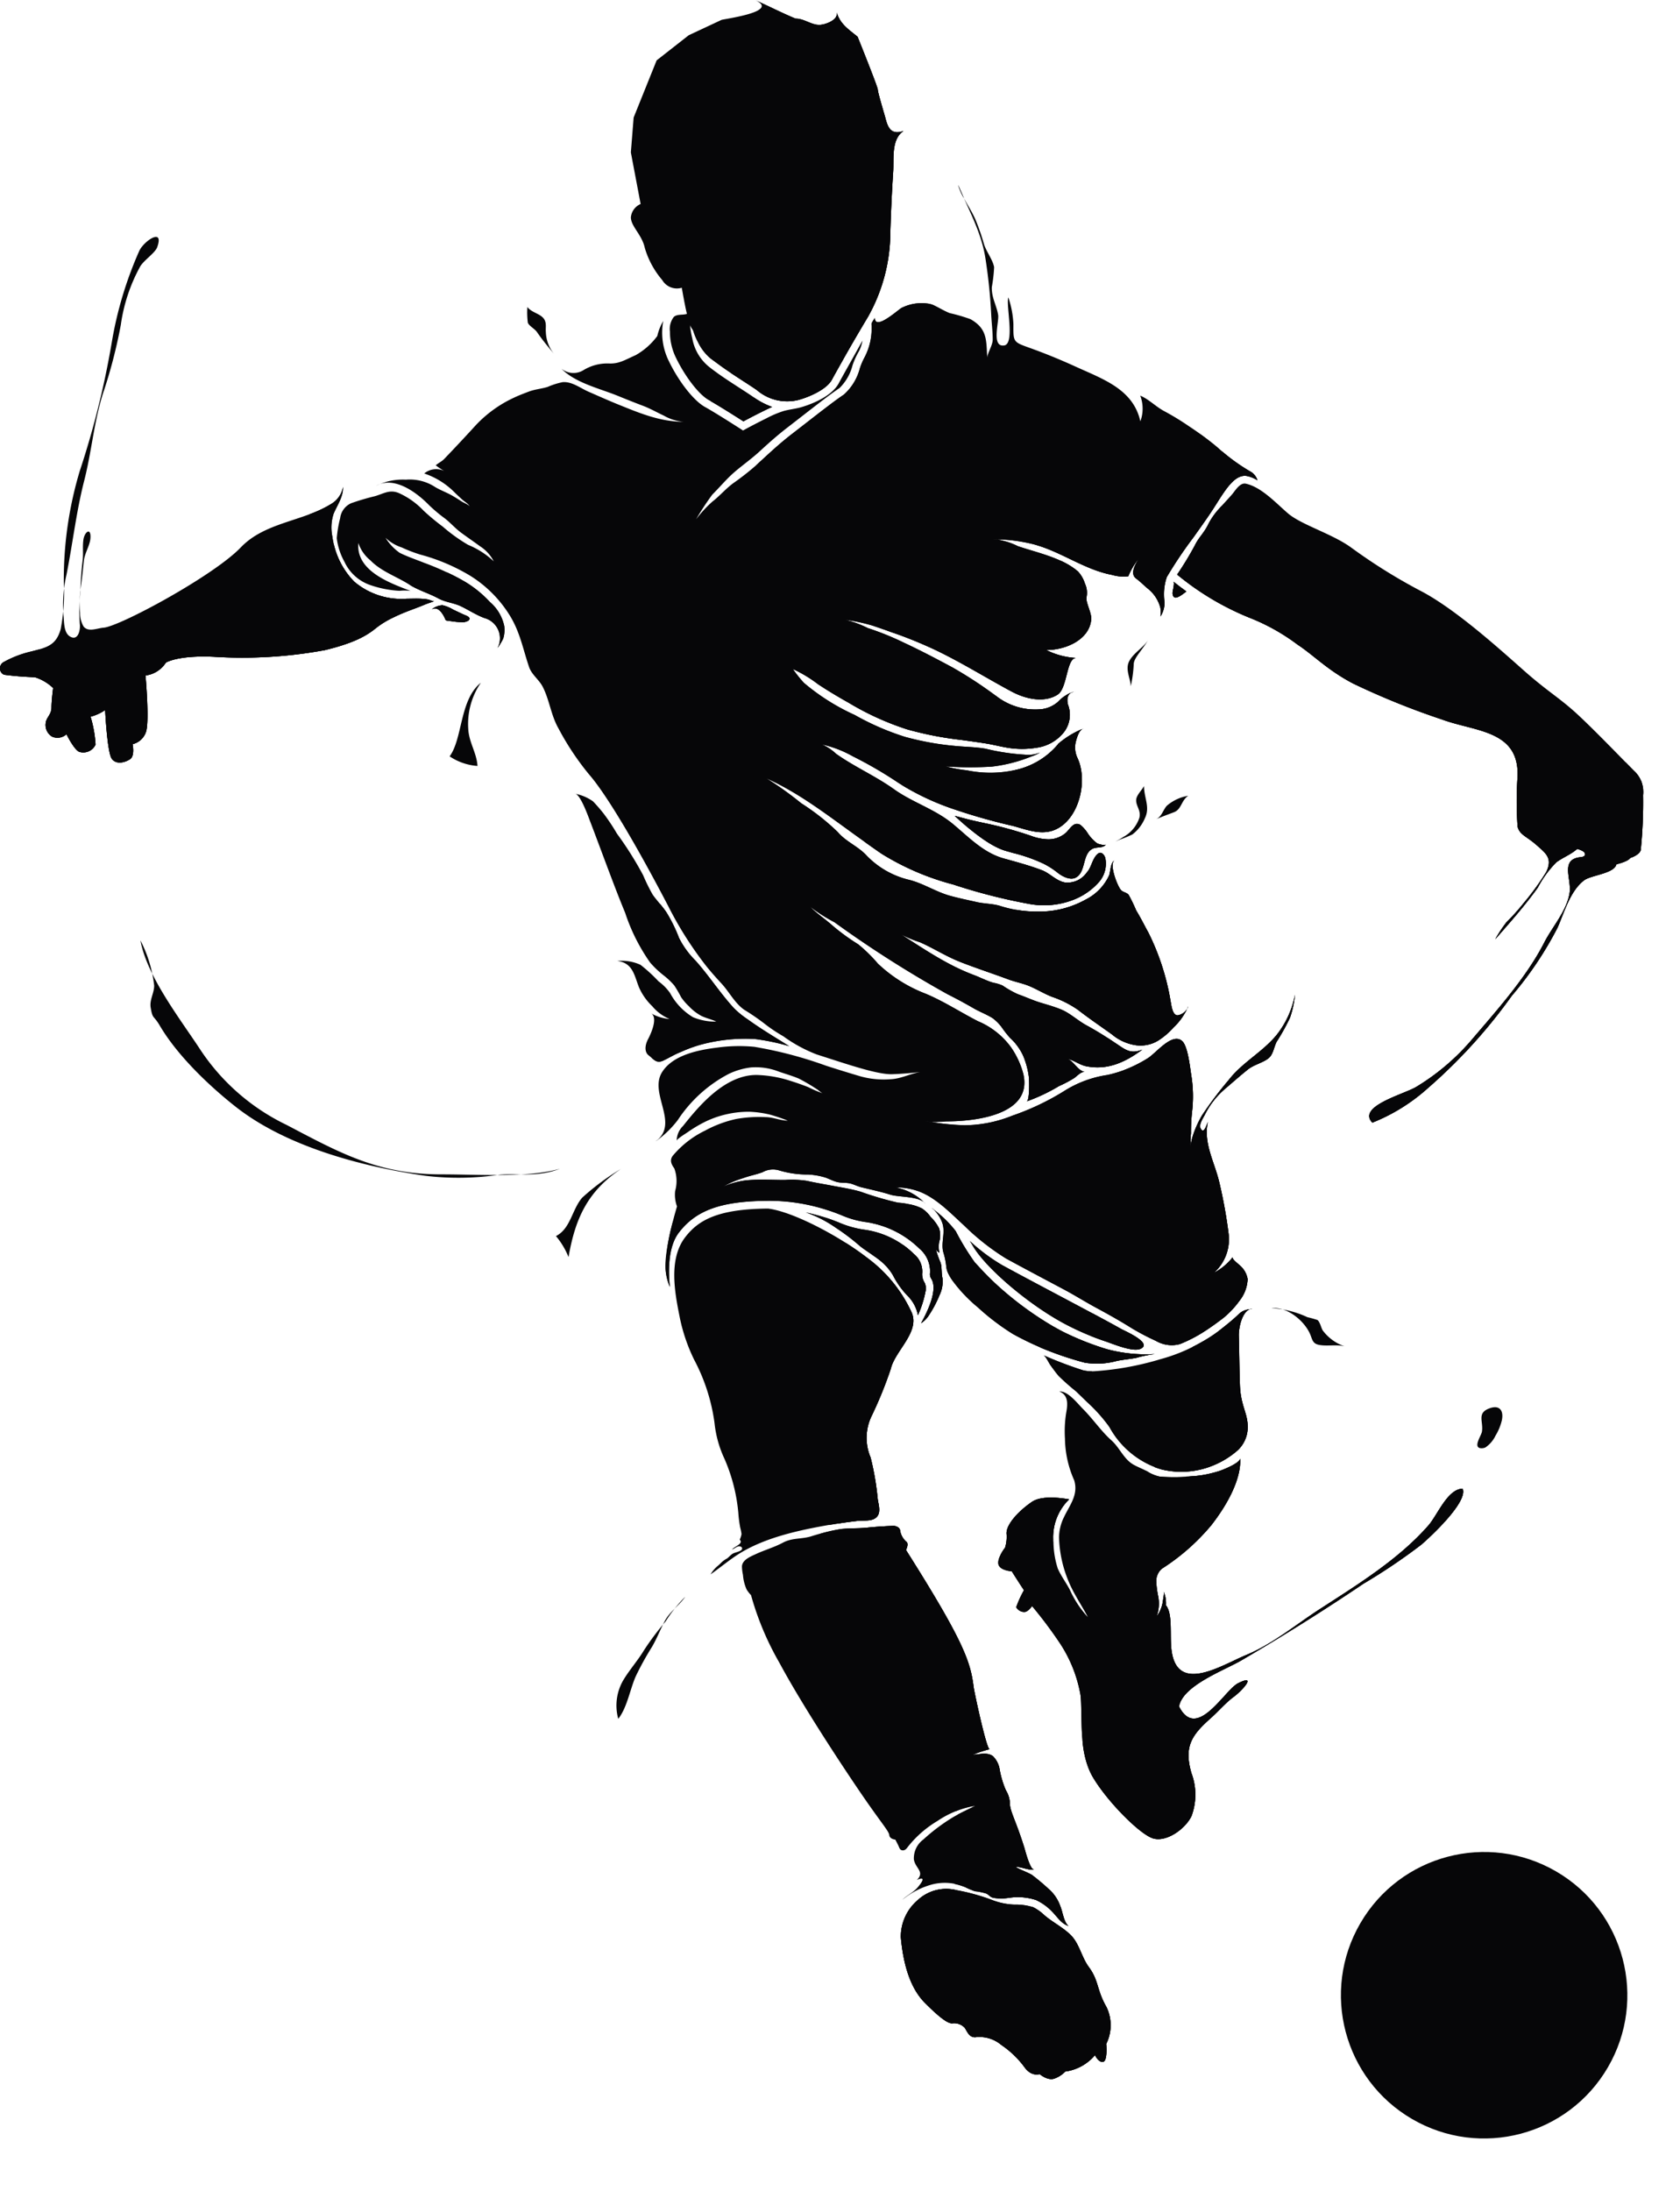 <svg xmlns="http://www.w3.org/2000/svg" width="189.033" height="246.502" viewBox="0 0 189.033 246.502">
  <g id="Group_393" data-name="Group 393" transform="translate(558.232 -546.622)">
    <circle id="Ellipse_33" data-name="Ellipse 33" cx="16.118" cy="16.118" r="16.118" transform="matrix(0.503, -0.864, 0.864, 0.503, -413.271, 776.916)" fill="#060608"/>
    <path id="Path_1265" data-name="Path 1265" d="M621.539,598.512a30.261,30.261,0,0,0,4.364,1.849c.835.277,3.054,1.231,3.929.833,1.417-.645-1.813-2.022-2.2-2.241-1.29-.733-4.016-2.18-6.9-3.711-2.354-1.25-4.789-2.542-6.456-3.454a20.868,20.868,0,0,1-3.651-2.723c.1.157.206.323.309.5C612.4,592.138,617.451,596.4,621.539,598.512Z" transform="translate(-1059.73 97.175)" fill="#060608"/>
    <path id="Path_1266" data-name="Path 1266" d="M663,617.727c-.619.592-1.274,1.113-1.946,1.644a16.5,16.5,0,0,1-2.182,1.443,19.1,19.1,0,0,1-4.583,1.911,33.221,33.221,0,0,1-7.615,1.375,4.5,4.5,0,0,1-1.178-.128,44.431,44.431,0,0,1-4.41-1.68c.253.107.607.877.774,1.108.3.414.6.83.933,1.221a26.021,26.021,0,0,0,1.96,1.733c.4.388.8.773,1.2,1.166a17.921,17.921,0,0,1,2.5,2.775l.079.122a9.941,9.941,0,0,0,5.906,4.737,9.4,9.4,0,0,0,5.947-.552,9.761,9.761,0,0,0,2.576-1.637,3.582,3.582,0,0,0,1.1-2.757c-.042-1.456-.791-2.289-.874-4.536-.068-1.852-.076-3.709-.126-5.562-.023-.867.38-2.984,1.518-3.058-.652.169-.993.11-1.522.621Z" transform="translate(-1081.907 76.8)" fill="#060608"/>
    <path id="Path_1267" data-name="Path 1267" d="M646.333,660.521a11.376,11.376,0,0,1-2.159.331,19.542,19.542,0,0,1-3.632.037,4.125,4.125,0,0,1-1.441-.6c-.5-.275-1.052-.476-1.538-.753-1.073-.612-1.547-1.9-2.441-2.7-1.184-1.052-2.1-2.433-3.234-3.562-.6-.6-1.714-2.067-2.656-1.95.982.361.953,1.331.81,2.194a12.961,12.961,0,0,0-.174,3.092,11.88,11.88,0,0,0,1.041,4.7c.491,1.638-.5,2.768-1.148,4.137a5.241,5.241,0,0,0-.56,2.3,13.706,13.706,0,0,0,1.066,4.907c.586,1.439,1.458,2.666,2.176,4.042a11.412,11.412,0,0,1-2-3.018c-.425-.836-1.008-1.586-1.384-2.449a10.06,10.06,0,0,1-.482-2.934,5.89,5.89,0,0,1,1.761-4.842c-.989-.177-3.107-.444-4.17.274-1.415.957-2.913,2.5-2.871,3.579a4.107,4.107,0,0,1-.166,1.582s-.916,1.165-.749,1.872,1.5.79,1.5.79,1,1.581,1.373,2.122a11.86,11.86,0,0,0-.874,1.914,1.062,1.062,0,0,0,.957.541c.416-.042.832-.666.832-.666a48.553,48.553,0,0,1,3.121,4.161,15.345,15.345,0,0,1,2.331,5.867c.25,2.247-.25,6.367,1.331,9.113s5.326,6.533,6.825,6.991,3.62-1.04,4.328-2.5a6.881,6.881,0,0,0,0-4.827c-.866-2.993,0-4.273,2.171-6.2.884-.783,1.63-1.691,2.576-2.391,1.021-.756,2.655-2.615.51-1.543-1.545.772-4.654,6.559-6.657,2.62.43-2.38,5.1-4.065,7.037-5.2q7.037-4.112,13.716-8.614a65.927,65.927,0,0,0,6.508-4.39c1.126-.967,5.284-4.852,4.648-6.3-1.711.049-2.812,2.952-3.853,4.142-3.324,3.8-8.009,6.684-12.249,9.429-2.609,1.689-5.273,3.9-8.208,5.121-2.863,1.191-7.82,4.454-8.445-.541-.208-1.665.167-4.036-.624-5.035a3.363,3.363,0,0,0-.266-1.562c.11.19-.047.835-.073,1.056a3.7,3.7,0,0,1-.712,1.767,4.236,4.236,0,0,0,.188-2.216,10.4,10.4,0,0,1-.224-1.714,1.821,1.821,0,0,1,.63-1.45,24.053,24.053,0,0,0,5.576-4.911c1.926-2.481,3.355-5.258,3.237-7.511.028.535-2.019,1.338-2.409,1.454C646.892,660.375,646.612,660.453,646.333,660.521Z" transform="translate(-1068.272 51.856)" fill="#060608"/>
    <path id="Path_1268" data-name="Path 1268" d="M598.03,593.9l0,0v0C598.038,593.916,598.039,593.915,598.03,593.9Z" transform="translate(-1050.559 93.654)" fill="#060608"/>
    <path id="Path_1269" data-name="Path 1269" d="M748.8,310.838a3.18,3.18,0,0,0-1.015-2.737c-1.059-1.059-4.149-4.281-6.224-6.223s-3.443-2.649-6.091-4.988-7.548-6.8-11.476-8.916a62.523,62.523,0,0,1-8.033-4.988c-2.119-1.545-5.606-2.56-7.106-3.84-1.322-1.128-2.992-2.974-4.759-3.352-.665-.143-1.2.808-1.549,1.208-.512.589-1.066,1.166-1.59,1.758A7.913,7.913,0,0,0,699.8,280.5c-.411.81-1.064,1.449-1.442,2.251a35.7,35.7,0,0,1-1.985,3.268,31.049,31.049,0,0,0,8.407,4.962,23.022,23.022,0,0,1,5.143,2.919c1.807,1.182,3.336,2.85,6.256,4.379a85.958,85.958,0,0,0,9.987,4.039c3.729,1.387,8.692,1.171,8.512,6.4a40.436,40.436,0,0,0,0,5.65c.219.927,1.013,1.1,2.072,2.03,1.158,1.013,1.881,1.537,1.162,3.07A29.539,29.539,0,0,1,735.348,323a24.948,24.948,0,0,1-1.924,2.143,14.988,14.988,0,0,0-1.256,1.9c1.674-1.905,3.3-3.737,4.785-5.8a11.85,11.85,0,0,1,2.093-2.857c.748-.556,1.611-.854,2.338-1.5,0,0,.706.177.839.441s0,.441-.441.485c-2.363.236-1.006,2.445-1.249,4.02-.31,2.01-1.948,3.819-2.852,5.588-2.022,3.958-5.434,7.737-8.3,11.1a25.666,25.666,0,0,1-6.092,5.133c-1.358.83-6.708,2.189-4.953,4.029a20.9,20.9,0,0,0,6.266-3.9,59.842,59.842,0,0,0,9.426-10.375,39.932,39.932,0,0,0,5.141-7.652c.773-1.736,1.406-4.128,2.994-5.337.779-.593,3.4-.751,3.635-1.8,0,0,1.324-.309,1.545-.706,0,0,1.015-.309,1.192-.883A53.09,53.09,0,0,0,748.8,310.838Z" transform="translate(-1122.153 325.244)" fill="#060608"/>
    <path id="Path_1270" data-name="Path 1270" d="M618.136,414.123c-.546-.008-.9.711-1.285,1.035a2.98,2.98,0,0,1-1.951.7,5.865,5.865,0,0,1-1.93-.384,41.991,41.991,0,0,0-5.346-1.462c-.709-.156-1.379-.3-2.057-.48-.366-.1-.766-.2-1.188-.317,1.042.978,3.738,3.373,5.7,3.933.307.088.591.168.858.242a18.261,18.261,0,0,1,3.443,1.212,8.928,8.928,0,0,1,1.575,1.009c.474.385,1.356.867,1.982.581,1.273-.582.726-2.78,2.033-3.308.455-.184,1.1-.005,1.432-.456-.127.174-.846-.031-1-.118a4.42,4.42,0,0,1-1.047-1.116,4.022,4.022,0,0,0-.842-.963A.77.77,0,0,0,618.136,414.123Z" transform="translate(-1055.183 225.19)" fill="#060608"/>
    <path id="Path_1271" data-name="Path 1271" d="M694.668,318.111c.345.177,1.015-.422,1.348-.656-.529-.38-1.084-.812-1.455-1.108.184.147-.124,1.1-.1,1.333S694.56,318.056,694.668,318.111Z" transform="translate(-1120.761 295.712)" fill="#060608"/>
    <g id="Group_372" data-name="Group 372" transform="translate(-520.338 567.426)">
      <path id="Path_1272" data-name="Path 1272" d="M450.431,273.883c-.128-.141-1-.773-.882-1-.018.034-.038.069-.059.1a6.42,6.42,0,0,1-2.056,1.678,5.035,5.035,0,0,0,1.667-4.376,54.669,54.669,0,0,0-1.063-5.865c-.545-2.263-1.8-4.395-1.271-6.723-.168.348-.466,1.435-.826.7-.212-.434.3-1.164.481-1.525a9.331,9.331,0,0,1,2.336-2.968c.836-.715,1.662-1.448,2.521-2.134.687-.548,1.7-.747,2.339-1.281.5-.424.568-1.2.88-1.824a23.5,23.5,0,0,0,1.507-2.708,10.939,10.939,0,0,0,.562-2.6,10.332,10.332,0,0,1-2.043,4.513c-1.554,1.922-3.888,3.117-5.4,5.082a41.838,41.838,0,0,0-3.019,4c-.589.994-1.572,3.129-1.207,4.324a9.261,9.261,0,0,1-.032-2.324,20.456,20.456,0,0,1,.124-2.438,14.872,14.872,0,0,0-.094-4.1c-.136-.851-.378-3.217-1.006-3.814-1.112-1.058-2.963,1.36-3.89,1.922a14.061,14.061,0,0,1-4.532,1.873,12.5,12.5,0,0,0-4.907,1.83,28.613,28.613,0,0,1-5.783,2.744,14.715,14.715,0,0,1-5.379,1.085,33.014,33.014,0,0,1-4.444-.468,9.13,9.13,0,0,0,2.411.029c3.19,0,9.7-.711,8.643-5.314a9.526,9.526,0,0,0-1.4-3.033,8.814,8.814,0,0,0-3.723-2.927c-1.95-1-3.856-2.248-5.876-3.088a16.28,16.28,0,0,1-5.374-3.387,16.84,16.84,0,0,0-2.211-2.17,23.938,23.938,0,0,1-2.876-2.094c-.83-.746-1.78-1.358-2.559-2.152a19.549,19.549,0,0,0,2.768,1.765,126.941,126.941,0,0,0,12.7,8.084c.98.5,1.961,1.012,2.912,1.568.7.41,1.487.7,2.167,1.124a4.792,4.792,0,0,1,1.11,1.14,10.126,10.126,0,0,0,.87,1.092,6.351,6.351,0,0,1,1.476,2.028,9.138,9.138,0,0,1,.636,2.405c.038.308.1,2.627-.257,2.714a20.236,20.236,0,0,0,3.645-1.726,13.545,13.545,0,0,0,1.689-.891c.3-.2.8-.77,1.212-.7-.843-.151-1.2-1.183-1.965-1.47.711.129,1.382.682,2.13.831,2.422.484,4.424-.481,6.3-1.864-1.374.547-1.942-.036-3.015-.734a36.885,36.885,0,0,0-3.141-1.945c-1.041-.538-1.924-1.414-2.967-1.844-.777-.321-1.561-.534-2.347-.775-.885-.271-1.659-.644-2.526-.945a11.368,11.368,0,0,1-1.721-.977,4.625,4.625,0,0,0-1.036-.311c-.711-.2-1.47-.6-2.174-.863a24.121,24.121,0,0,1-2.854-1.3c-1.85-.982-3.591-2.152-5.357-3.274a15.018,15.018,0,0,0,2.152.894c1.5.659,2.9,1.57,4.429,2.17,1.812.712,3.665,1.314,5.49,1.992.806.3,1.641.443,2.434.783.841.361,1.627.843,2.48,1.179a11.632,11.632,0,0,1,2.913,1.46c1.228.956,2.56,1.857,3.839,2.777a5.412,5.412,0,0,0,2.723,1.218,3.821,3.821,0,0,0,2.5-.544,8.214,8.214,0,0,0,1.721-1.48,6.367,6.367,0,0,0,1.618-2.362,1.475,1.475,0,0,1-1.189,1.022c-.588-.026-.687-1.138-.778-1.58a27.193,27.193,0,0,0-2.485-7.7c-.462-.837-.888-1.706-1.389-2.52a17.977,17.977,0,0,0-.849-1.758c-.206-.255-.635-.3-.84-.509-.426-.443-1.407-2.992-.733-3.393-.476.283-.457,1.225-.616,1.7a5.725,5.725,0,0,1-2.647,2.735,10.677,10.677,0,0,1-5.393,1.349,13.448,13.448,0,0,1-4.2-.63c-.868-.271-1.807-.246-2.665-.443-1-.229-2.055-.442-3.043-.719-1.556-.436-3-1.4-4.592-1.789a9.758,9.758,0,0,1-4.732-2.7c-.947-1.054-2.345-1.573-3.263-2.663a25.9,25.9,0,0,0-4.113-3.244,37.947,37.947,0,0,0-3.945-2.818c3.671,1.631,6.915,4.161,10.164,6.495,1.132.813,2.11,1.515,2.84,2.009a29.412,29.412,0,0,0,8.045,3.451,63.993,63.993,0,0,0,8.674,2.209,9.109,9.109,0,0,0,4.715-.437,7.4,7.4,0,0,0,3.074-2.123,3.143,3.143,0,0,0,.657-2.571c-.067-.367-.445-.849-.824-.545-.666.533-.705,1.517-1.264,2.117a2.635,2.635,0,0,1-2.482,1.122c-.99-.192-1.663-1.029-2.585-1.38-1.442-.549-2.86-.916-4.335-1.337-2.251-.643-3.89-2.377-5.635-3.832-2.035-1.7-4.543-2.424-6.68-3.95-2.075-1.482-4.422-2.5-6.5-3.976a5.6,5.6,0,0,0-1.583-1.049,12.555,12.555,0,0,1,3.457,1.327,46.059,46.059,0,0,1,5.133,2.984,28.353,28.353,0,0,0,6.4,3.021,65.644,65.644,0,0,0,6.5,1.832c1.75.473,3.5,1.229,5.207.184,2.338-1.427,3.165-5.369,2.07-7.777a2.763,2.763,0,0,1-.2-1.923c.133-.46.352-1.3.877-1.449a10.191,10.191,0,0,0-2.9,1.762l.018.013a8.646,8.646,0,0,1-4.71,2.879,13.01,13.01,0,0,1-5.538.06,16.274,16.274,0,0,1-2.386-.443,39.141,39.141,0,0,0,5.19.023,17.124,17.124,0,0,0,4.5-1.163,3.944,3.944,0,0,0,.916-.427,3.375,3.375,0,0,1-1.719.246,24.871,24.871,0,0,1-4.4-.667c-1.082-.193-2.182-.2-3.273-.3a32.134,32.134,0,0,1-5.817-1.041,29.533,29.533,0,0,1-5.638-2.456,24.39,24.39,0,0,1-5.724-3.617,15.318,15.318,0,0,1-1.238-1.55,14.819,14.819,0,0,1,2.853,1.722c1.114.727,2.256,1.413,3.417,2.062a31.553,31.553,0,0,0,6.571,2.995,38.279,38.279,0,0,0,6.076,1.189c.927.126,1.855.255,2.779.4,1,.16,1.97.439,2.978.555a9.919,9.919,0,0,0,2.748-.073A4.742,4.742,0,0,0,430.6,213.8a3.222,3.222,0,0,0,.421-3.09c-.176-.717.012-1.448.911-1.428-.808-.018-1.449.648-2.015,1.132a3.409,3.409,0,0,1-2.063.85,7.124,7.124,0,0,1-4.748-1.383,47.56,47.56,0,0,0-5.124-3.366c-1.777-.95-3.552-1.889-5.378-2.737a31.721,31.721,0,0,0-4.088-1.657,12.2,12.2,0,0,0-2.545-.937,21.07,21.07,0,0,1,5.053,1.346c1.471.492,2.91,1.067,4.327,1.7,2.062.921,4.171,2.121,6.21,3.282,1.1.624,2.131,1.213,3.155,1.759,1.5.8,3.609,1.321,5.15.333,1.1-.7.977-4.077,2.058-4.12a8.535,8.535,0,0,1-3.347-.9c2.066.027,4.884-1.091,5.067-3.463.056-.719-.664-1.937-.524-2.5a2.429,2.429,0,0,0-.184-1.5,3.6,3.6,0,0,0-.777-1.364c-1.8-1.556-4.569-2.106-6.771-2.856a6.847,6.847,0,0,0-2.869-.77,18.554,18.554,0,0,1,4.692.574c3.059.815,5.663,2.84,8.792,3.434a4.519,4.519,0,0,0,1.813.153,7.941,7.941,0,0,1,1.214-2.025c-.36.577-1.085,1.727-.323,2.283.454.332.865.756,1.3,1.121a4.039,4.039,0,0,1,1.432,2.2,3.079,3.079,0,0,1,0,.943,2.947,2.947,0,0,0,.458-1.59,6.023,6.023,0,0,1,.249-2.839,47.37,47.37,0,0,1,2.98-4.44c.9-1.26,1.742-2.451,2.213-3.184.129-.2.257-.4.384-.6,1.113-1.761,2.164-3.424,3.5-3.138a3.532,3.532,0,0,1,1.122.468,1.716,1.716,0,0,0-.868-1.022,22.156,22.156,0,0,1-3.579-2.635,33.437,33.437,0,0,0-3.189-2.375,30.168,30.168,0,0,0-2.783-1.709c-.971-.493-1.788-1.375-2.772-1.784a4.106,4.106,0,0,1,.015,2.895c-.8-3.6-4.147-4.726-7.312-6.169-1.679-.765-3.394-1.47-5.131-2.092-1.892-.677-1.848-.663-1.84-2.663a10.808,10.808,0,0,0-.573-3.021c-.284.917.774,5.233-.472,5.409-1.468.207-.547-2.669-.673-3.435-.181-1.1-.74-1.908-.714-3.122a16.288,16.288,0,0,0,.26-2.253c-.144-.833-.9-1.775-1.148-2.622a25.5,25.5,0,0,0-.912-2.636c-.563-1.356-1.581-2.622-1.981-3.986,1.131,2.743,2.6,5.264,3.061,8.235a60.019,60.019,0,0,1,.654,6.365c.044.919.17,1.9.168,2.8,0,.66-.642,1.581-.613,2.053-.12-1.945.042-3.273-1.887-4.357a19.149,19.149,0,0,0-2.347-.686c-.655-.263-1.278-.663-1.925-.954a4.933,4.933,0,0,0-3.514.391c-.424.26-2.968,2.564-2.97,1.108-.091.158-.385.53-.381.707a7,7,0,0,1-.748,3.669,7.75,7.75,0,0,0-.557,1.282,5.988,5.988,0,0,1-1.8,2.969c-.979.653-2.429,1.78-4.436,3.341l-1.42,1.1c-1.216.943-2.147,1.794-3.047,2.618a30.044,30.044,0,0,1-3.395,2.8c-.924.634-1.623,1.5-2.5,2.177a13.779,13.779,0,0,0-1.841,2A31.546,31.546,0,0,1,391,187.11c.833-.828,1.648-1.816,2.536-2.571.9-.77,1.884-1.464,2.773-2.278.913-.836,1.858-1.7,3.1-2.664l1.419-1.1c2.021-1.572,3.482-2.707,4.488-3.378a5.463,5.463,0,0,0,1.464-2.547,8.216,8.216,0,0,1,.641-1.448,3.86,3.86,0,0,0,.48-1.345c-.5.9-1.019,1.834-1.478,2.653-.517.923-.963,1.721-1.187,2.14-.95,1.775-3.977,2.632-4.319,2.724-.63.169-1.276.229-1.9.407a11.745,11.745,0,0,0-1.925.817q-1.213.6-2.4,1.244l-.229.125-.22-.141c-.029-.019-2.884-1.856-4.042-2.491-1.272-.7-2.956-2.833-4.095-5.193a7.17,7.17,0,0,1-.619-4.494,5.874,5.874,0,0,0-.672,1.692,7.76,7.76,0,0,1-2.434,2.153c-1.264.562-1.873.983-3,.936a5.159,5.159,0,0,0-2.953.8,2.147,2.147,0,0,1-2.389-.205c1.535,1.586,4.33,2.23,6.325,3.043.947.386,1.9.768,2.854,1.129.814.308,1.536.728,2.324,1.095a5.329,5.329,0,0,0,2.239.7c-2.637-.008-4.9-.953-7.3-1.923-1.138-.46-2.261-.964-3.386-1.455-.926-.4-1.865-1.165-2.922-1.084a8.186,8.186,0,0,0-1.688.534c-.734.228-1.428.261-2.153.539-.579.222-1.152.436-1.711.707a13.844,13.844,0,0,0-4.219,3.056q-1.267,1.388-2.559,2.753-.495.523-.993,1.043c-.3.313-.657.452-.964.726a8.689,8.689,0,0,0,.966.644,2.1,2.1,0,0,0-2.259.273,8.736,8.736,0,0,1,3.483,2.2c.263.252.528.5.8.746.249.222.7.476.84.776-.085-.184-.683-.429-.863-.543-.331-.21-.661-.421-1-.622-.647-.388-1.371-.638-2.013-1.017a5.22,5.22,0,0,0-3.314-.843,6.723,6.723,0,0,0-3.37.7c2.063-1.17,4.614.762,5.992,2.181a17.414,17.414,0,0,0,1.792,1.5c.634.5,1.169,1.124,1.821,1.6.689.507,1.411,1,2.1,1.507a4.379,4.379,0,0,1,1.552,1.7,9.389,9.389,0,0,0-2.884-1.854,18.841,18.841,0,0,1-2.86-2.057,25.3,25.3,0,0,1-2.147-1.784,8.823,8.823,0,0,0-2.76-1.974c-1.056-.455-1.714.051-2.736.344a27.085,27.085,0,0,0-2.659.787,2.129,2.129,0,0,0-1.238,1.687,13.4,13.4,0,0,0-.38,2.248,7.281,7.281,0,0,0,.863,2.65,4.986,4.986,0,0,0,2.968,2.644,12.02,12.02,0,0,0,2.027.5,10.883,10.883,0,0,0,1.218.126,4.957,4.957,0,0,1,1.227.013l-.471-.183c-2.239-.857-5.675-2.236-5.4-5.206a4.206,4.206,0,0,0,1.36,1.954c1.21,1.247,2.917,1.8,4.356,2.716,1.039.663,2.208.98,3.283,1.563.819.445,1.725.49,2.553.891.883.428,1.691.964,2.61,1.311a2.359,2.359,0,0,1,1.492,3.385,6.9,6.9,0,0,0,.643-1.069,3.345,3.345,0,0,0,.118-1.4,4.876,4.876,0,0,0-1.619-2.721,12.771,12.771,0,0,0-2.715-2.224,30.492,30.492,0,0,0-4.678-2.181c-.909-.364-1.884-.69-2.755-1.124a5.783,5.783,0,0,1-1.595-1.694,4.755,4.755,0,0,0,1.827,1.09,16.7,16.7,0,0,0,2.075.8,21.718,21.718,0,0,1,5.588,2.359,13.792,13.792,0,0,1,4.469,4.455c1.186,1.9,1.506,3.829,2.2,5.851.29.845,1.121,1.414,1.53,2.211.78,1.523.914,3.178,1.782,4.7a30.669,30.669,0,0,0,3.426,5.152c1.862,2.128,5.111,7.531,8.915,14.824a40.58,40.58,0,0,0,4.306,6.78c.539.668,1.111,1.307,1.693,1.937.868.939,1.467,2.165,2.524,2.928a25.507,25.507,0,0,1,2.223,1.514,17.3,17.3,0,0,0,2.2,1.483,16.371,16.371,0,0,0,3.765,2.048q.66.211,1.318.424c2.858.923,5.558,1.8,7.091,1.8a36.3,36.3,0,0,0,3.624-.305c-1.256.106-2.419.8-3.685.864a9.782,9.782,0,0,1-3.444-.326q-1.936-.572-3.856-1.192a46.055,46.055,0,0,0-8.087-2.128,18.058,18.058,0,0,0-4.13.086c-2.1.261-4.985.809-6.222,2.747-1.547,2.422,2.014,5.793-.738,7.808a11.293,11.293,0,0,0,2.5-2.409,15.369,15.369,0,0,1,5.74-5.189,8.066,8.066,0,0,1,2.485-.721,7.138,7.138,0,0,1,3.18.486c.716.245,1.49.467,2.2.766a21.185,21.185,0,0,1,1.969,1.152c.272.149.553.488.845.552a14.375,14.375,0,0,1-1.779-.754c-.635-.246-1.277-.476-1.929-.677a13.325,13.325,0,0,0-3.883-.677c-3.658,0-6.643,3.733-8.247,5.739a2.342,2.342,0,0,0-.71,1.657c-.015-.176,1.067-.84,1.217-.946a15.186,15.186,0,0,1,1.691-1.036,10.955,10.955,0,0,1,2.731-1,11.138,11.138,0,0,1,2.542-.276,12.029,12.029,0,0,1,2.3.319,19.514,19.514,0,0,1,2.018.685c-.834-.007-1.653-.4-2.518-.4a14.623,14.623,0,0,0-3.317.216,13.175,13.175,0,0,0-3.469,1.3,11,11,0,0,0-3.651,2.847c-.329.47-.188.892.188,1.409a4.13,4.13,0,0,1,.094,2.537,3.773,3.773,0,0,0,.209,1.738s-1.477,4.839-1.289,7.094a6.141,6.141,0,0,0,.478,1.971c-.181-1.721-.23-4.491,1.009-6.111,1.966-2.571,4.846-3.576,10.272-3.585h.035a21.174,21.174,0,0,1,6.425,1.052c.535.162,1.034.358,1.517.547a10.407,10.407,0,0,0,2.715.784,10.811,10.811,0,0,1,6.105,2.992,3.349,3.349,0,0,1,1.2,2.731.946.946,0,0,0,.105.612c.442.627.567,2.01-1.113,5.056a3.053,3.053,0,0,0,.917-.957,12.763,12.763,0,0,0,1.153-2.2,3.484,3.484,0,0,0,.334-1.9c-.144-.574-.042-1.175-.215-1.746a11.411,11.411,0,0,1-.539-1.528,1.082,1.082,0,0,0,.406.4,3.1,3.1,0,0,1-.027-1.216,2.517,2.517,0,0,0-.012-1.528,4.7,4.7,0,0,0-.943-1.269,3.646,3.646,0,0,0-.989-.969,7.883,7.883,0,0,0-2.688-.649,37.076,37.076,0,0,1-4.212-1.237c-.947-.281-1.984-.443-2.954-.629-1.027-.2-2.062-.357-3.082-.59a11.243,11.243,0,0,0-2.473-.1c-1.46,0-2.96-.1-4.41.047a9.447,9.447,0,0,0-2.533.7,11.109,11.109,0,0,1,2.214-.944c.737-.273,1.473-.4,2.208-.673a2.41,2.41,0,0,1,1.891-.2,11.141,11.141,0,0,0,3.279.459,8.235,8.235,0,0,1,1.909.338c.432.155.844.379,1.292.5.525.138,1.073.04,1.595.191.392.114.748.3,1.144.4,1.079.263,2.206.5,3.271.836.962.308,3.271.142,3.948,1.013a6.269,6.269,0,0,0-3.338-1.825,7.41,7.41,0,0,1,2.67.471c1.917.738,3.525,2.445,5.014,3.8a26.88,26.88,0,0,0,4.724,3.72c1.661.909,4.093,2.2,6.446,3.449,1.282.68,2.493,1.448,3.77,2.135,1.315.708,2.641,1.455,3.9,2.244a26.806,26.806,0,0,0,2.74,1.44,3.555,3.555,0,0,0,2.709.366,15.9,15.9,0,0,0,2.8-1.454c.71-.456,1.434-.983,2.106-1.5a10.128,10.128,0,0,0,1.789-1.906,4.2,4.2,0,0,0,.925-2.439A2.584,2.584,0,0,0,450.431,273.883Z" transform="translate(-348.751 -152.262)" fill="#060608"/>
    </g>
    <path id="Path_1273" data-name="Path 1273" d="M605.166,870.458c-1.123-1.96-.835-2.94-1.987-4.5-.812-1.1-1.058-2.6-2-3.558-.88-.894-2.069-1.468-2.994-2.265a5.28,5.28,0,0,0-1.276-.908,6.343,6.343,0,0,0-2.079-.29,7.71,7.71,0,0,1-2.48-.5,22.539,22.539,0,0,0-4.064-1.127,4.7,4.7,0,0,0-4.326,1.095,5.4,5.4,0,0,0-1.931,4.208c.288,3.17,1.1,5.764,2.709,7.378s2.536,2.306,3.055,2.306a1.622,1.622,0,0,1,1.441.519c.288.461.519,1.1,1.21,1.037a3.783,3.783,0,0,1,2.882.865,10.642,10.642,0,0,1,2.594,2.479c.807,1.153,1.729.807,1.729.807s.865.749,1.614.519a3.16,3.16,0,0,0,1.268-.807,5.306,5.306,0,0,0,3.343-1.844s.4.864.922.749.346-2.018.346-2.018A4.7,4.7,0,0,0,605.166,870.458Z" transform="translate(-1038.898 -98.035)" fill="#060608"/>
    <path id="Path_1274" data-name="Path 1274" d="M389.194,326.116a2.107,2.107,0,0,0-1.182.472c.749-.471,1.371.655,1.568,1.195.025.069.6.117.677.128a6.88,6.88,0,0,0,1.077.1,1.272,1.272,0,0,0,.818-.177c.4-.379-.362-.578-.618-.7q-.563-.268-1.127-.534a4.086,4.086,0,0,0-1.14-.474Z" transform="translate(-897.67 288.601)" fill="#060608"/>
    <path id="Path_1275" data-name="Path 1275" d="M257.489,214.556a6.189,6.189,0,0,0-.679-.068c-.532-.027-1.061,0-1.593,0a8.213,8.213,0,0,1-5.922-1.921,8.959,8.959,0,0,1-2.459-5.078,5,5,0,0,1,.138-2.557c.422-1,1.095-1.887,1.062-3.033a2.794,2.794,0,0,1-1.264,1.88c-3.2,2.028-7.5,2.07-10.237,4.931-3.043,3.184-13.624,8.9-15.45,9.036-.73.056-1.693.529-2.235-.125a2.95,2.95,0,0,1-.4-1.533,13.569,13.569,0,0,1,.113-3.166c.133-.9.217-1.815.315-2.715.095-.873.683-1.714.737-2.537.082-1.252-.67-.728-.795.2-.1.727,0,1.509-.073,2.229a35.153,35.153,0,0,0-.266,3.641,23.071,23.071,0,0,0-.067,3.56c.1.622-.159,2.023-1.12,1.422-.711-.445-.628-1.685-.716-2.408a14.932,14.932,0,0,1,.344-4.539c.7-3.512,1.1-7.082,1.985-10.543.842-3.276,1.079-6.507,2.1-9.78a56.982,56.982,0,0,0,2.027-7.779,19.068,19.068,0,0,1,2.176-6.561c.41-.7,1.688-1.534,1.917-2.172.8-2.236-1.441-.745-2,.374a42.655,42.655,0,0,0-3.131,10.448,98.347,98.347,0,0,1-3.588,14.371,42.449,42.449,0,0,0-1.79,12.52,21.868,21.868,0,0,1-.348,5.244c-.514,1.843-1.555,2.067-3.284,2.516a11.875,11.875,0,0,0-3.088,1.17.8.8,0,0,0,0,1.451,34.7,34.7,0,0,0,3.464.281,5.233,5.233,0,0,1,2.06,1.217s-.187,1.4-.187,2.2-.609,1.124-.656,1.779a1.513,1.513,0,0,0,.749,1.5,1.491,1.491,0,0,0,1.592-.281s.8,1.639,1.4,1.966a1.516,1.516,0,0,0,1.873-.8,13.572,13.572,0,0,0-.562-3.137,5.186,5.186,0,0,0,1.639-.749s.234,4.775.749,5.477,1.5.421,2.06.047.281-1.686.281-1.686a2.1,2.1,0,0,0,1.5-1.358c.422-1.17-.047-6.367-.047-6.367a3.2,3.2,0,0,0,2.294-1.451s1.311-.843,5.384-.655a51.051,51.051,0,0,0,12.5-.749c3.324-.8,4.728-1.639,5.758-2.481a10.071,10.071,0,0,1,1.934-1.185c.461-.228.933-.435,1.411-.625.684-.272,1.405-.52,2.094-.813.372-.158.748-.266,1.109-.4-.106.039-.558-.169-.692-.194Z" transform="translate(-767.671 399.496)" fill="#060608"/>
    <path id="Path_1276" data-name="Path 1276" d="M467.458,431.649a24.976,24.976,0,0,1,3.852.807l-.63-.391c-1.373-.851-2.757-1.693-4.066-2.642a9.981,9.981,0,0,1-1.523-1.238c-1.562-1.7-2.792-3.637-4.338-5.365a9.808,9.808,0,0,1-1.843-2.538,17.274,17.274,0,0,0-1.416-2.883c-.469-.7-1.064-1.306-1.551-1.993a20.59,20.59,0,0,1-1.069-2.174,39.129,39.129,0,0,0-2.955-4.693,22.682,22.682,0,0,0-1.471-2.219,18.414,18.414,0,0,0-1.219-1.409,5.087,5.087,0,0,0-2.064-.866c.61-.035,1.544,2.611,1.713,3.052.5,1.3.986,2.609,1.476,3.915.987,2.631,1.691,4.51,2.49,6.437a21.109,21.109,0,0,0,2.813,5.6,10.875,10.875,0,0,0,1.5,1.426,8.108,8.108,0,0,1,1.215,1.15,14.222,14.222,0,0,1,.762,1.307,5.783,5.783,0,0,0,.887,1.031,5.348,5.348,0,0,0,1.427,1.1c.533.253,1.137.377,1.655.628a6.519,6.519,0,0,1-2.631-.5,7.052,7.052,0,0,1-2.576-2.72,5.772,5.772,0,0,0-1.3-1.315,17.5,17.5,0,0,0-2.029-1.857,5.1,5.1,0,0,0-2.606-.432c1.765.219,1.908,1.636,2.436,2.954a6.549,6.549,0,0,0,1.489,2.127,5.082,5.082,0,0,0,1.962,1.451,5.052,5.052,0,0,1-2.142-.673c.921.45,0,2.4-.275,2.921-.423.8-.376,1.5.047,1.832.61.474.884.966,1.661.6.671-.318,1.277-.7,1.976-.968a15.325,15.325,0,0,1,2.279-.833A19.182,19.182,0,0,1,467.458,431.649Z" transform="translate(-940.734 231.869)" fill="#060608"/>
    <path id="Path_1277" data-name="Path 1277" d="M470.4,100.225c0,1.02,1.255,1.961,1.569,3.452a9.835,9.835,0,0,0,1.961,3.61,1.914,1.914,0,0,0,2.2.863s.331,1.954.577,2.939c-.471.164-1.092,0-1.475.345a2.215,2.215,0,0,0-.435,1.657,6.618,6.618,0,0,0,.664,2.909c1.05,2.176,2.617,4.2,3.727,4.8,1.008.553,3.177,1.934,3.876,2.382.565-.3,2.045-1.09,3.242-1.626a9.019,9.019,0,0,1-2.226-1.183c-.477-.324-.973-.645-1.5-.984-1.079-.7-2.2-1.419-3.274-2.258a5.3,5.3,0,0,1-1.985-3.235,10.565,10.565,0,0,1-.27-1.608c.006.218.281.513.36.718a6.927,6.927,0,0,0,1.97,3.106c.427.316.857.633,1.288.942.778.558,1.582,1.078,2.386,1.6.53.342,1.03.666,1.515,1a5.229,5.229,0,0,0,4.683,1.113c1.029-.276,3.141-1.11,3.773-2.29.228-.426.676-1.227,1.2-2.154.925-1.653,1.885-3.287,2.857-4.913a19.517,19.517,0,0,0,2.511-9.536q.1-3.393.319-6.781c.094-1.477-.237-3.664,1.171-4.585-1.327.46-1.745-.252-2.038-1.424-.079-.315-.863-2.9-.863-3.217S495.9,79.9,495.9,79.9c-1.052-.855-1.966-1.423-2.356-2.762.267.917-1.4,1.453-1.969,1.435-.938-.028-1.694-.714-2.658-.714-1.553-.644-3.027-1.414-4.562-2.084,2.941,1.285-3.3,2.109-3.756,2.241l-3.688,1.726L473.3,82.57,470.712,89l-.314,3.923,1.1,5.806A1.82,1.82,0,0,0,470.4,100.225Z" transform="translate(-957.647 470.844)" fill="#060608"/>
    <path id="Path_1278" data-name="Path 1278" d="M534.469,743.43c.295-.007.446-.263.607-.466a12.206,12.206,0,0,1,3.3-2.858,10.579,10.579,0,0,1,4.244-1.69c-.867.436-1.778.839-2.61,1.341a21.16,21.16,0,0,0-3.246,2.449,2.634,2.634,0,0,0-1.068,2.236c.157,1.013,1.273,1.392.338,2.321,1.133-.5.5.346.092.83-.5.587-1.2.869-1.723,1.395a8.994,8.994,0,0,1,3.295-1.711,5.7,5.7,0,0,1,3.781.293,8.73,8.73,0,0,0,1.093.46,6.368,6.368,0,0,1,1.278.26c.254.119.4.348.688.453a4.539,4.539,0,0,0,1.792.033,6.634,6.634,0,0,1,3.11.238,5.956,5.956,0,0,1,1.833,1.323c.575.584,1,1.324,1.821,1.6-.542-.448-.652-1.61-.927-2.237a4.491,4.491,0,0,0-1.283-1.907,25.033,25.033,0,0,0-1.923-1.613c-.59-.336-1.246-.54-1.829-.885.681-.039,1.362.375,2.1.3-.466.045-1.018-2.181-1.111-2.475-.922-2.94-1.5-3.862-1.614-4.784a3.065,3.065,0,0,0-.461-1.672,10.273,10.273,0,0,1-.692-2.305,2.732,2.732,0,0,0-.747-1.514c-.66-.508-1.544-.193-2.294-.176a16.116,16.116,0,0,1,1.911-.626c-.335.123-1.738-6.436-1.81-7.022-.346-2.824-1.153-5.187-7.609-15.39,0,0,.334-.636.079-.892a2.145,2.145,0,0,1-.73-1.24c0-.367-.431-.58-.758-.576-.111,0-.222.007-.333.011-.918.036-1.834.106-2.748.2-.973.1-1.944.023-2.9.154a25.42,25.42,0,0,0-3.357.835c-1.084.3-2.074.143-3.092.686-.987.528-2.068.827-3.079,1.3-.573.267-1.506.636-1.534,1.381a4.925,4.925,0,0,0,.115.949,4.825,4.825,0,0,0,.415,1.646,3.805,3.805,0,0,0,.491.63,32.777,32.777,0,0,0,3.189,7.6c2.6,4.842,7.169,11.762,9.339,14.927s2.985,4.025,3.03,4.477.678.5.678.5q.162.31.32.622c.126.25.168.581.515.586Z" transform="translate(-991.101 11.369)" fill="#060608"/>
    <path id="Path_1279" data-name="Path 1279" d="M596.132,580.353a8.048,8.048,0,0,1,.323,1.555,2.274,2.274,0,0,0,.168.7,5.107,5.107,0,0,0,.55.947,16.655,16.655,0,0,0,2.848,3,26.338,26.338,0,0,0,3.96,3.007,34.976,34.976,0,0,0,8.068,3.21,8.5,8.5,0,0,0,3.639-.2c.7-.137,1.4-.2,2.107-.325a13.881,13.881,0,0,1,2.132-.44,16.906,16.906,0,0,1-5.386-.546,32.014,32.014,0,0,1-4.914-1.947c-.377-.194-.748-.4-1.115-.612a37.326,37.326,0,0,1-6.426-4.748c-.863-.789-1.659-1.638-2.44-2.5a28.475,28.475,0,0,1-2.119-3.479,13.984,13.984,0,0,0-2.71-2.613,3.774,3.774,0,0,1,1.2,1.692C596.4,578.138,595.837,579.291,596.132,580.353Z" transform="translate(-1048.222 107.153)" fill="#060608"/>
    <path id="Path_1280" data-name="Path 1280" d="M554.906,581.913a9.863,9.863,0,0,0-5.571-2.73,11.25,11.25,0,0,1-2.938-.84c-.467-.183-.95-.372-1.452-.524-.693-.21-1.422-.413-2.2-.582a13.8,13.8,0,0,1,3.383,1.731,24.447,24.447,0,0,1,2.736,2.078c1.349,1.05,2.83,1.706,3.7,3.275a9.692,9.692,0,0,0,1.6,2.261,4.142,4.142,0,0,1,1.2,2.219,11.47,11.47,0,0,0,.84-2.616,1.5,1.5,0,0,0-.086-1.034,1.749,1.749,0,0,1-.266-1.132A2.536,2.536,0,0,0,554.906,581.913Z" transform="translate(-1010.312 105.785)" fill="#060608"/>
    <path id="Path_1281" data-name="Path 1281" d="M509.037,610.786c.638-.073,1.5.085,2.027-.367.6-.513.275-1.426.183-2.093a31.112,31.112,0,0,0-.8-4.662,5.64,5.64,0,0,1,.095-4.636,45.66,45.66,0,0,0,2.176-5.346c.47-2.016,3.275-4.124,2.358-6.312a16.022,16.022,0,0,0-5.132-6.266c-3.042-2.344-8.184-5.083-11.023-5.447-5.725.043-7.885,1.326-9.348,3.239-1.879,2.457-1.162,6.2-.613,8.952a19.837,19.837,0,0,0,1.624,4.8,21.176,21.176,0,0,1,2.3,7.141,12.578,12.578,0,0,0,1.128,4.04,19.522,19.522,0,0,1,1.55,6.061,13.42,13.42,0,0,0,.215,1.665,4.895,4.895,0,0,1,.145.728,2.688,2.688,0,0,1-.2.624c.464.467-.6.744-.865,1.109.276-.087.566-.4.86-.359.261.04.348.24.2.4-.2.21-.735.274-.994.433s-.419.387-.651.545a2.882,2.882,0,0,0-.664.487c-.172.191-.391.349-.569.523a3.56,3.56,0,0,0-.6.766c1.133-.791,2.2-1.709,3.384-2.427,2.8-1.694,6.379-2.5,9.592-3.073Q507.217,610.995,509.037,610.786Z" transform="translate(-970.718 106.936)" fill="#060608"/>
    <g id="Group_370" data-name="Group 370" transform="translate(-558.232 546.622)">
      <path id="Path_1282" data-name="Path 1282" d="M621.539,598.512a30.261,30.261,0,0,0,4.364,1.849c.835.277,3.054,1.231,3.929.833,1.417-.645-1.813-2.022-2.2-2.241-1.29-.733-4.016-2.18-6.9-3.711-2.354-1.25-4.789-2.542-6.456-3.454a20.868,20.868,0,0,1-3.651-2.723c.1.157.206.323.309.5C612.4,592.138,617.451,596.4,621.539,598.512Z" transform="translate(-501.499 -449.446)" fill="#060608"/>
      <path id="Path_1283" data-name="Path 1283" d="M726.424,617.117c.087-.018.179-.038.279-.064A.915.915,0,0,0,726.424,617.117Z" transform="translate(-585.799 -469.821)" fill="#060608"/>
      <path id="Path_1284" data-name="Path 1284" d="M664.3,617.288a2,2,0,0,0-1.243.557L663,617.9c-.619.592-1.274,1.113-1.946,1.644a16.477,16.477,0,0,1-2.182,1.443c-.348.2-.714.389-1.091.577a2.017,2.017,0,0,1,1.3.338,13.331,13.331,0,0,1,1.815,3.09c.821,1.922,1.54,4.938-.646,6.084a18.5,18.5,0,0,0-3.061,1.513,4.863,4.863,0,0,1-2.987,1.026c-2.626.085-3.564-1.582-4.737-3.551-1.077-1.81-3.829-3.385-2.9-5.792a4.292,4.292,0,0,1-1.061-.125,44.4,44.4,0,0,1-4.41-1.68c.253.108.607.877.774,1.108.3.414.6.83.933,1.221a26.022,26.022,0,0,0,1.96,1.733c.4.388.8.773,1.2,1.166a17.911,17.911,0,0,1,2.5,2.775l.079.122a9.941,9.941,0,0,0,5.906,4.737,9.4,9.4,0,0,0,5.947-.552,9.763,9.763,0,0,0,2.576-1.638,3.581,3.581,0,0,0,1.1-2.757c-.042-1.456-.791-2.289-.874-4.536-.068-1.852-.076-3.709-.126-5.562C663.04,619.49,663.375,617.656,664.3,617.288Z" transform="translate(-523.676 -469.992)" fill="#060608"/>
      <path id="Path_1285" data-name="Path 1285" d="M670.754,686.526c-3.324,3.8-8.009,6.684-12.249,9.429-2.609,1.689-5.273,3.9-8.208,5.121-2.863,1.191-7.82,4.454-8.445-.541-.208-1.665.167-4.036-.624-5.035a3.363,3.363,0,0,0-.266-1.562c.11.19-.047.835-.073,1.056a3.7,3.7,0,0,1-.712,1.767,4.236,4.236,0,0,0,.188-2.216,10.4,10.4,0,0,1-.224-1.714,1.821,1.821,0,0,1,.63-1.45,24.057,24.057,0,0,0,5.576-4.911c1.926-2.481,3.355-5.258,3.237-7.511.028.535-2.019,1.338-2.409,1.454-.283.084-.563.162-.842.23a11.38,11.38,0,0,1-2.159.331,19.558,19.558,0,0,1-3.632.037,4.13,4.13,0,0,1-1.441-.6c-.041-.023-.084-.042-.126-.064a6.8,6.8,0,0,0,1.3,1.555c.776.571,1.781.656,2.337,1.578a4.277,4.277,0,0,1-1.026,5.467,7.8,7.8,0,0,1-4.993,2.072c-1.021.05-2.384-.091-1.7,1.163.571,1.043,1.741,1.346,2.257,2.58,1.019,2.433.031,3.83-2.1,4.882a3.728,3.728,0,0,1,4.2,1.657c.995,1.689.475,3.036.783,4.8.511,2.924,2.517,7.544-2.089,7.941-5.452.47-5.994-5.1-5.59-9.1.433-4.289-3.517-8.428-6.191-11.389-.981-1.086-2.888-3.324-1.177-4.736a11.4,11.4,0,0,1,1.087-.374c.314-.167.432-.46.763-.581a1.594,1.594,0,0,1,1.713.291,5.917,5.917,0,0,1,1.785-4.579c-.989-.177-3.107-.444-4.17.275-1.415.957-2.913,2.5-2.871,3.579a4.106,4.106,0,0,1-.166,1.581s-.916,1.165-.749,1.873,1.5.79,1.5.79,1,1.581,1.373,2.122a11.858,11.858,0,0,0-.874,1.914,1.062,1.062,0,0,0,.957.541c.416-.042.832-.666.832-.666a48.547,48.547,0,0,1,3.121,4.161,15.344,15.344,0,0,1,2.331,5.867c.25,2.247-.25,6.367,1.331,9.113s5.326,6.533,6.825,6.991,3.62-1.04,4.328-2.5a6.881,6.881,0,0,0,0-4.827c-.866-2.993,0-4.273,2.171-6.2.884-.783,1.63-1.691,2.576-2.391,1.021-.756,2.655-2.615.51-1.543-1.545.772-4.654,6.559-6.657,2.619.43-2.38,5.1-4.065,7.037-5.2q7.037-4.112,13.716-8.614a65.948,65.948,0,0,0,6.508-4.39c1.126-.967,5.284-4.852,4.648-6.3C672.9,682.432,671.8,685.335,670.754,686.526Z" transform="translate(-510.04 -514.888)" fill="#060608"/>
      <path id="Path_1286" data-name="Path 1286" d="M598.03,593.9l0,0v0C598.038,593.916,598.039,593.915,598.03,593.9Z" transform="translate(-492.327 -452.967)" fill="#060608"/>
      <path id="Path_1287" data-name="Path 1287" d="M748.8,317.538a3.18,3.18,0,0,0-1.015-2.737c-.236-.236-.572-.579-.975-.99a7.063,7.063,0,0,1,.576,3.759c-.55,2.791-3.922,2.482-5.476.766-.946-1.044-.7-.809-1.932-.474-.806.22-1.738.423-2.346-.419-.619-.858-.14-1.874.254-2.736a6.711,6.711,0,0,0,.486-5c-1-3.484-6.622-3.339-9.565-3.693a34.152,34.152,0,0,1-8.886-1.832,19.472,19.472,0,0,1-8.019-6.77c-1.505-2.09-2.356-5.042-5.18-5.341-2.4-.254-3.965-.135-5.119-2.607a6.424,6.424,0,0,1-.216-4.482c-.145.158-.289.317-.43.477A7.911,7.911,0,0,0,699.8,287.2c-.411.81-1.064,1.449-1.442,2.251a35.7,35.7,0,0,1-1.985,3.268,31.049,31.049,0,0,0,8.407,4.962,23.018,23.018,0,0,1,5.143,2.919c1.807,1.182,3.336,2.85,6.256,4.379a85.963,85.963,0,0,0,9.987,4.039c3.729,1.387,8.692,1.171,8.512,6.4a40.435,40.435,0,0,0,0,5.65c.219.927,1.013,1.1,2.072,2.03,1.158,1.013,1.881,1.537,1.162,3.07a29.535,29.535,0,0,1-2.564,3.532,24.962,24.962,0,0,1-1.924,2.143,14.983,14.983,0,0,0-1.256,1.9c1.674-1.905,3.3-3.737,4.785-5.8a11.849,11.849,0,0,1,2.093-2.857c.748-.556,1.611-.854,2.338-1.5,0,0,.706.177.839.441s0,.441-.441.486c-2.363.236-1.006,2.445-1.249,4.02-.31,2.01-1.948,3.819-2.852,5.588-2.022,3.958-5.434,7.737-8.3,11.1a25.663,25.663,0,0,1-6.092,5.133c-1.358.831-6.708,2.189-4.953,4.029a20.9,20.9,0,0,0,6.266-3.9,59.848,59.848,0,0,0,9.426-10.375,39.929,39.929,0,0,0,5.141-7.652c.773-1.736,1.406-4.128,2.994-5.337.779-.593,3.4-.751,3.635-1.805,0,0,1.324-.309,1.545-.706,0,0,1.015-.309,1.192-.883A53.089,53.089,0,0,0,748.8,317.538Z" transform="translate(-563.921 -228.077)" fill="#060608"/>
      <path id="Path_1288" data-name="Path 1288" d="M619.35,415.2a4.022,4.022,0,0,0-.842-.963.77.77,0,0,0-.373-.112c-.546-.008-.9.711-1.285,1.035a2.98,2.98,0,0,1-1.951.7,5.865,5.865,0,0,1-1.93-.384,41.991,41.991,0,0,0-5.346-1.462c-.709-.156-1.379-.3-2.057-.48-.366-.1-.766-.2-1.188-.317,1.042.978,3.738,3.373,5.7,3.933l.858.242a18.261,18.261,0,0,1,3.443,1.212,8.928,8.928,0,0,1,1.575,1.009c.474.385,1.356.867,1.982.581,1.273-.582.726-2.78,2.033-3.308.455-.184,1.1-.005,1.432-.456-.127.174-.846-.031-1-.118A4.42,4.42,0,0,1,619.35,415.2Z" transform="translate(-496.952 -321.432)" fill="#060608"/>
      <path id="Path_1289" data-name="Path 1289" d="M694.46,317.68c.024.244.1.376.209.431.345.177,1.015-.422,1.348-.656-.529-.38-1.083-.812-1.455-1.108C694.746,316.494,694.437,317.448,694.46,317.68Z" transform="translate(-562.529 -250.91)" fill="#060608"/>
      <path id="Path_1290" data-name="Path 1290" d="M688.563,613.314c-.044,0-.088.013-.133.016C688.47,613.327,688.515,613.322,688.563,613.314Z" transform="translate(-558.14 -467.099)" fill="#060608"/>
      <path id="Path_1291" data-name="Path 1291" d="M689.626,612.732c-.268.063-.518.128-.709.158A3.313,3.313,0,0,0,689.626,612.732Z" transform="translate(-558.495 -466.676)" fill="#060608"/>
      <path id="Path_1292" data-name="Path 1292" d="M491.267,250.187c-.124,0-.247,0-.369-.009A1.411,1.411,0,0,0,491.267,250.187Z" transform="translate(-414.339 -202.74)" fill="#060608"/>
      <path id="Path_1293" data-name="Path 1293" d="M525.372,431.416c.056.045.107.095.161.142A1.963,1.963,0,0,0,525.372,431.416Z" transform="translate(-439.435 -334.679)" fill="#060608"/>
      <path id="Path_1294" data-name="Path 1294" d="M480.905,547.091c-.085.069-.17.138-.256.209A3.268,3.268,0,0,0,480.905,547.091Z" transform="translate(-406.877 -418.889)" fill="#060608"/>
      <path id="Path_1295" data-name="Path 1295" d="M606.43,153.762c-.223-.5-.443-.993-.652-1.5A7.834,7.834,0,0,0,606.43,153.762Z" transform="translate(-497.97 -131.458)" fill="#060608"/>
      <path id="Path_1296" data-name="Path 1296" d="M653.756,361.923c.023,0,.045-.007.069-.009C653.8,361.916,653.779,361.92,653.756,361.923Z" transform="translate(-532.898 -284.082)" fill="#060608"/>
      <path id="Path_1297" data-name="Path 1297" d="M619.95,298.774q.311,0,.621.011A2.576,2.576,0,0,0,619.95,298.774Z" transform="translate(-508.287 -238.107)" fill="#060608"/>
      <path id="Path_1298" data-name="Path 1298" d="M592.865,539.552c-.235-.034-.471-.068-.708-.1A2.557,2.557,0,0,0,592.865,539.552Z" transform="translate(-488.054 -413.33)" fill="#060608"/>
      <path id="Path_1299" data-name="Path 1299" d="M654.009,361.9a1.347,1.347,0,0,1,.15,0A1.454,1.454,0,0,0,654.009,361.9Z" transform="translate(-533.082 -284.069)" fill="#060608"/>
      <path id="Path_1300" data-name="Path 1300" d="M702.042,552.147a1.724,1.724,0,0,0,.053.236A1.877,1.877,0,0,1,702.042,552.147Z" transform="translate(-568.049 -422.57)" fill="#060608"/>
      <path id="Path_1301" data-name="Path 1301" d="M700.483,492.274a.654.654,0,0,0,.11-.3C700.561,492.075,700.523,492.175,700.483,492.274Z" transform="translate(-566.914 -378.762)" fill="#060608"/>
      <path id="Path_1302" data-name="Path 1302" d="M486.242,345.073c1.966-2.571,4.846-3.576,10.272-3.585h.035a21.174,21.174,0,0,1,6.425,1.052c.535.162,1.034.358,1.517.547a10.412,10.412,0,0,0,2.715.784,10.81,10.81,0,0,1,6.105,2.992,3.349,3.349,0,0,1,1.2,2.731.947.947,0,0,0,.105.612c.442.627.567,2.01-1.113,5.056a3.053,3.053,0,0,0,.917-.957,12.773,12.773,0,0,0,1.153-2.2,3.484,3.484,0,0,0,.334-1.9c-.144-.574-.042-1.175-.215-1.745a11.4,11.4,0,0,1-.539-1.528,1.083,1.083,0,0,0,.406.4,3.1,3.1,0,0,1-.027-1.216,2.518,2.518,0,0,0-.012-1.528,4.7,4.7,0,0,0-.943-1.269,3.645,3.645,0,0,0-.989-.969,7.88,7.88,0,0,0-2.688-.649,37.093,37.093,0,0,1-4.212-1.237c-.947-.281-1.984-.443-2.954-.629-1.027-.2-2.062-.357-3.082-.59a11.242,11.242,0,0,0-2.473-.1c-1.46,0-2.96-.1-4.41.047a9.445,9.445,0,0,0-2.533.7,11.1,11.1,0,0,1,2.214-.944c.737-.273,1.473-.4,2.208-.673a2.41,2.41,0,0,1,1.891-.2,11.142,11.142,0,0,0,3.279.459,8.239,8.239,0,0,1,1.909.338c.432.155.844.379,1.292.5.525.138,1.073.04,1.595.191.392.114.748.3,1.144.4,1.079.263,2.206.5,3.271.836.962.308,3.271.142,3.948,1.013a6.269,6.269,0,0,0-3.338-1.825,7.409,7.409,0,0,1,2.67.471c1.917.738,3.525,2.445,5.014,3.8a26.877,26.877,0,0,0,4.724,3.72c1.661.909,4.093,2.2,6.445,3.449,1.282.68,2.493,1.448,3.77,2.135,1.315.708,2.641,1.455,3.9,2.244a26.825,26.825,0,0,0,2.74,1.44,3.555,3.555,0,0,0,2.709.366,15.9,15.9,0,0,0,2.8-1.454c.71-.456,1.434-.983,2.106-1.5a10.132,10.132,0,0,0,1.789-1.907,4.2,4.2,0,0,0,.925-2.439,2.583,2.583,0,0,0-.812-1.483c-.128-.141-1-.773-.882-1-.019.035-.038.069-.059.1a6.42,6.42,0,0,1-2.056,1.678,5.035,5.035,0,0,0,1.667-4.376,54.685,54.685,0,0,0-1.063-5.865c-.545-2.263-1.8-4.395-1.271-6.723-.168.348-.466,1.435-.826.7-.212-.434.3-1.164.481-1.525a9.331,9.331,0,0,1,2.336-2.968c.836-.715,1.662-1.448,2.521-2.134.687-.548,1.705-.747,2.339-1.281.5-.424.568-1.2.88-1.824A23.483,23.483,0,0,0,555,320.9a10.934,10.934,0,0,0,.562-2.6,10.331,10.331,0,0,1-2.043,4.513c-1.554,1.922-3.888,3.117-5.4,5.082a41.829,41.829,0,0,0-3.019,4c-.552.931-1.449,2.865-1.26,4.088a1.888,1.888,0,0,0,.053.236,1.72,1.72,0,0,1-.053-.236,13.958,13.958,0,0,1,.022-2.087,20.455,20.455,0,0,1,.124-2.438,14.877,14.877,0,0,0-.094-4.1c-.136-.851-.378-3.217-1.006-3.814-1.112-1.058-2.963,1.36-3.89,1.922a14.059,14.059,0,0,1-4.532,1.873,12.506,12.506,0,0,0-4.907,1.83,28.608,28.608,0,0,1-5.784,2.744,14.715,14.715,0,0,1-5.379,1.085,25.485,25.485,0,0,1-3.735-.37,2.553,2.553,0,0,1-.708-.1c.237.031.473.064.708.1.569.015,1.215-.069,1.7-.069,3.19,0,9.7-.711,8.643-5.314a9.525,9.525,0,0,0-1.4-3.033,8.814,8.814,0,0,0-3.723-2.927c-1.95-1-3.856-2.248-5.876-3.088a16.278,16.278,0,0,1-5.374-3.387,16.845,16.845,0,0,0-2.211-2.17,23.947,23.947,0,0,1-2.877-2.094c-.83-.746-1.78-1.358-2.559-2.152a19.544,19.544,0,0,0,2.768,1.765,126.924,126.924,0,0,0,12.7,8.084c.98.5,1.961,1.012,2.912,1.568.7.41,1.487.7,2.167,1.124a4.8,4.8,0,0,1,1.11,1.14,10.109,10.109,0,0,0,.87,1.092,6.352,6.352,0,0,1,1.476,2.028,9.14,9.14,0,0,1,.636,2.405c.038.308.1,2.627-.257,2.714a20.237,20.237,0,0,0,3.645-1.726,13.539,13.539,0,0,0,1.689-.891c.3-.2.8-.77,1.212-.7-.843-.151-1.205-1.183-1.965-1.47.711.129,1.382.682,2.13.831,2.422.484,4.424-.481,6.3-1.864-1.374.547-1.942-.036-3.015-.734a36.875,36.875,0,0,0-3.141-1.945c-1.041-.538-1.924-1.414-2.967-1.844-.777-.321-1.56-.534-2.347-.776-.885-.271-1.659-.644-2.526-.945a11.373,11.373,0,0,1-1.721-.977,4.624,4.624,0,0,0-1.036-.311c-.711-.2-1.47-.6-2.175-.863a24.113,24.113,0,0,1-2.854-1.3c-1.85-.982-3.591-2.152-5.357-3.274a15.014,15.014,0,0,0,2.152.894c1.5.659,2.9,1.57,4.429,2.17,1.812.712,3.665,1.314,5.49,1.992.806.3,1.641.443,2.434.783.841.362,1.627.843,2.48,1.179a11.633,11.633,0,0,1,2.913,1.46c1.228.956,2.56,1.857,3.839,2.777a5.412,5.412,0,0,0,2.723,1.218,3.821,3.821,0,0,0,2.5-.543,8.211,8.211,0,0,0,1.721-1.48,7.315,7.315,0,0,0,1.508-2.058,1.567,1.567,0,0,1-1.079.718c-.588-.026-.687-1.138-.778-1.58a27.2,27.2,0,0,0-2.484-7.7c-.462-.837-.888-1.706-1.389-2.52a17.967,17.967,0,0,0-.849-1.758c-.206-.255-.635-.3-.84-.509-.426-.443-1.407-2.992-.733-3.392-.476.283-.456,1.225-.616,1.7a5.725,5.725,0,0,1-2.647,2.735,10.676,10.676,0,0,1-5.393,1.349,13.449,13.449,0,0,1-4.2-.63c-.868-.271-1.807-.246-2.665-.443-1-.229-2.055-.442-3.043-.719-1.556-.435-3-1.4-4.592-1.789a9.759,9.759,0,0,1-4.732-2.7c-.947-1.054-2.345-1.573-3.263-2.663A25.9,25.9,0,0,0,500,296.768a37.929,37.929,0,0,0-3.945-2.818c3.67,1.631,6.915,4.161,10.164,6.495,1.132.813,2.11,1.515,2.84,2.008a29.408,29.408,0,0,0,8.045,3.451,64,64,0,0,0,8.674,2.209,9.108,9.108,0,0,0,4.715-.437,7.4,7.4,0,0,0,3.074-2.123,3.142,3.142,0,0,0,.657-2.571c-.067-.367-.445-.849-.825-.545-.666.533-.705,1.517-1.264,2.117a2.636,2.636,0,0,1-2.482,1.122c-.99-.193-1.663-1.029-2.585-1.38-1.443-.549-2.86-.916-4.335-1.337-2.251-.643-3.89-2.377-5.635-3.832-2.035-1.7-4.543-2.424-6.68-3.95-2.075-1.482-4.422-2.5-6.5-3.976a5.6,5.6,0,0,0-1.583-1.049,12.555,12.555,0,0,1,3.457,1.327,46.04,46.04,0,0,1,5.133,2.984,28.355,28.355,0,0,0,6.4,3.021,65.661,65.661,0,0,0,6.5,1.832c1.75.473,3.5,1.229,5.207.184,2.338-1.428,3.165-5.369,2.07-7.777a2.762,2.762,0,0,1-.2-1.923c.133-.46.352-1.3.877-1.449a10.188,10.188,0,0,0-2.9,1.762l.018.013a8.646,8.646,0,0,1-4.71,2.879,13.01,13.01,0,0,1-5.538.06,16.269,16.269,0,0,1-2.386-.443,39.128,39.128,0,0,0,5.19.023,17.123,17.123,0,0,0,4.5-1.163,3.942,3.942,0,0,0,.916-.427,3.374,3.374,0,0,1-1.719.246,24.869,24.869,0,0,1-4.4-.667c-1.082-.193-2.182-.2-3.273-.3a32.133,32.133,0,0,1-5.817-1.041,29.533,29.533,0,0,1-5.638-2.456,24.387,24.387,0,0,1-5.724-3.617,15.316,15.316,0,0,1-1.238-1.55,14.812,14.812,0,0,1,2.853,1.722c1.114.727,2.256,1.413,3.417,2.062a31.554,31.554,0,0,0,6.571,2.995,38.278,38.278,0,0,0,6.076,1.189c.927.126,1.854.255,2.779.4,1,.16,1.97.439,2.978.555a9.919,9.919,0,0,0,2.748-.073,4.741,4.741,0,0,0,3.1-1.781,3.222,3.222,0,0,0,.421-3.09c-.161-.654-.016-1.318.692-1.415a3.835,3.835,0,0,0-1.8,1.119,3.409,3.409,0,0,1-2.063.85,7.124,7.124,0,0,1-4.748-1.383,47.572,47.572,0,0,0-5.124-3.366c-1.777-.95-3.552-1.889-5.378-2.737a31.724,31.724,0,0,0-4.088-1.657,12.2,12.2,0,0,0-2.545-.937,21.072,21.072,0,0,1,5.053,1.346c1.471.492,2.911,1.067,4.327,1.7,2.062.921,4.171,2.121,6.21,3.282,1.1.624,2.131,1.213,3.154,1.759,1.5.8,3.609,1.321,5.15.333,1.1-.7.977-4.077,2.058-4.12a8.536,8.536,0,0,1-3.347-.9c2.066.027,4.884-1.091,5.067-3.463.056-.719-.664-1.937-.524-2.5a2.43,2.43,0,0,0-.184-1.5,3.606,3.606,0,0,0-.777-1.364c-1.8-1.556-4.569-2.106-6.771-2.856a12.076,12.076,0,0,0-2.248-.759q-.311-.01-.621-.011a2.576,2.576,0,0,1,.621.011,17.978,17.978,0,0,1,4.071.563c3.059.815,5.663,2.84,8.792,3.434a4.519,4.519,0,0,0,1.813.153,7.943,7.943,0,0,1,1.214-2.025c-.36.577-1.085,1.727-.323,2.283.455.332.865.756,1.3,1.121a4.04,4.04,0,0,1,1.432,2.2,3.081,3.081,0,0,1,0,.943,2.946,2.946,0,0,0,.458-1.59,6.022,6.022,0,0,1,.249-2.839,47.338,47.338,0,0,1,2.98-4.44c.9-1.26,1.742-2.451,2.213-3.184.129-.2.257-.4.384-.6,1.113-1.761,2.164-3.424,3.5-3.138a3.531,3.531,0,0,1,1.122.468,1.716,1.716,0,0,0-.868-1.022,22.149,22.149,0,0,1-3.579-2.635c-.531-.472-1.312-1.063-2.012-1.564a10.557,10.557,0,0,1,.932,1.284c1.53,2.512-.467,5.82-3.125,6.469a6.164,6.164,0,0,1-.01-.828c-.564,1.144-2.278,1.2-3.326,1.641-1.832.772-3.195,2.341-5.019,2.972-1.594.551-2.549-.564-4.014-.268-2.446.495-5.1-.449-7.6-.357a25.851,25.851,0,0,0-8.369,1.684,11.481,11.481,0,0,1,11.21,1.869c.7.612,1.821.574,2.321,1.423.632,1.076.6,3.434-.6,4.2-.526.338-1.076.14-1.656.217-.635.085-1.28.392-1.923.489-1.913.288-3.742-.242-5.646-.345.876.225,1.017.931,1.653,1.437.765.607,1.7.508,2.279,1.391.476.726.6,1.5-.227,1.891-1.1.519-1.768-.472-2.628-.875-.722-.338-1.555-.438-2.288-.768-.9-.406-1.8-.9-2.723-1.274a26.547,26.547,0,0,0-5.936-1.47c-2.285-.323-4.631-1.04-6.95-1.058a8.967,8.967,0,0,1,4.182,2.14A7.433,7.433,0,0,0,509,278.724a10.224,10.224,0,0,1,3.8,1.58c1.182.72,6.753,3.566,5.034,5.53-.507.579-2.671.566-3.366.67a7.628,7.628,0,0,1-4.312-.488c-2.332-.986-4.634-1.958-6.895-3.091a34.332,34.332,0,0,1-7.223-4.4,25.313,25.313,0,0,1-3.9-4.476c.024,1.243,1.453,3.073,2.276,3.935,1.124,1.177,2.51,2.065,3.639,3.236.943.978,1.3,2.172,2.391,2.971,2.85,2.084,6.077,4.325,9.448,5.327a20.34,20.34,0,0,1,3.606,1.2,5.143,5.143,0,0,0,2.689.841,7.432,7.432,0,0,1-3.726.2c1.707.446,3.038,1.612,4.724,1.95,1.637.328,3.328.228,4.968.487,1,.157,2.618,1.218,1.635,2.409-.785.951-2.755.073-3.72.022-4.948-.261-9.035-3.031-13.28-5.155-1.223-.612-2.344-1.275-3.6-1.826-.713-.313-1.45-.624-2.132-.973-1.1-.563-1.919-1.462-2.99-2.073.545.305,1.109,1.232,1.622,1.682.815.714,1.092,1.754,1.946,2.388,1.092.81,2.45,1.3,3.6,2.088a34.961,34.961,0,0,0,3.208,2.17c1.27.674,2.7,1.1,3.911,1.826,1.033.623,1.973,1.413,3.039,2.052a11.558,11.558,0,0,1,2.334,1.564,20.543,20.543,0,0,0,2.14,2.189,7.723,7.723,0,0,0,1.221.848c.528.253,1.188.251,1.713.566,1.036.622.926,1.49-.3,1.5-1.288.015-2.241-.918-3.521-1.092a23.228,23.228,0,0,1-3.239-.586c-2.1-.579-4.565-.922-6.416-2.021-1.754-1.042-3.3-2.382-4.959-3.573a59.928,59.928,0,0,0-5.02-3.389c-3.482-2-6.873-2.6-8.758-6.535.653,1.363.569,2.479,1.865,3.585a29.38,29.38,0,0,0,3.376,2.911,74.791,74.791,0,0,1,7.515,5.352,32.1,32.1,0,0,1,3.237,2.818c1,1.052,1.862,2.418,3.274,2.9,2.841.972,5.822,1.859,8.709,2.79,1.641.53,3.221,1.125,4.88,1.605,1.368.4,3.959,1.555,5.3.966a4.927,4.927,0,0,1-2.46,1.269c1.568.825,3.751.507,5.507.684,1.055.92,2.706,2.851.732,3.6s-3.3-.368-5.2-1.07a43.411,43.411,0,0,0-6.426-1.457,33.235,33.235,0,0,1-5.982-2,27.67,27.67,0,0,0-2.669-1.019c-1.013-.3-2.74-.5-3.439-1.155.83,1.375,2.528,2.284,3.819,3.125,1.876,1.223,3.547,2.61,5.644,3.355a36.373,36.373,0,0,1,6.151,2.84c.658.386,3.266.965,3.1,2.152-.123.881-1.329.679-1.854.382-.851-.482-1.233-1.486-2.069-2.045a9.177,9.177,0,0,0-2.74-1.044,29.98,29.98,0,0,1-5.8-2.382c-3.18-1.6-6.048-3.963-9.138-5.738-1.731-.995-3.49-2.128-5.135-3.307-.892-.639-1.909-1.244-2.744-1.942-.77-.644-1.33-1.508-2.075-2.171.681.663,1.082,1.905,1.727,2.687a33.608,33.608,0,0,0,3.746,4.174,43.928,43.928,0,0,0,4.071,3.428,15.8,15.8,0,0,1,2.112,1.483c.649.621,1.01,1.453,1.632,2.093.579.6,1.309,1.034,1.93,1.571,1.2,1.037,2.559,1.1,3.979,1.733a39.767,39.767,0,0,1,5.326,2.848c1.9,1.242,3.4,6.03.584,7.051-.807.292-1.777.25-2.621.482a12.077,12.077,0,0,1-3.5.416,33.433,33.433,0,0,1-8.425-.882,23.787,23.787,0,0,1,2.753,1.47c1.025.427,2.126.906,3.153,1.287,4.118,1.529,8.425,1.126,12.531-.212,4.019-1.309,7.657-3.75,11.888-4.17a3.567,3.567,0,0,1,3.207,1.283c.5.559,1.243,2.76.975,3.364.984,1.262-1.068,4.048-1.626,5.418a10.915,10.915,0,0,1-3.036,4.729,19.746,19.746,0,0,1-4.33,2.84A21.777,21.777,0,0,0,537.7,343.6c1.394-1.062,3.457-2.643,5.256-1.347,1.919,1.382,1.7,4.942,1.17,6.883a5.3,5.3,0,0,1-3.139,3.317c.663-.155,1.437-.289,1.695.194.31.579-1.072,1.347-1.571,1.492-3.529,1.025-6.774-1.727-9.747-3.131-2.627-1.241-5.232-2.709-7.859-3.914-2.476-1.136-4-2.927-6.071-4.619a21.95,21.95,0,0,0-3.593-2.385,9.942,9.942,0,0,0-5.323-1.068c.226.112.8.54,1.147.783-2.144-.138-4.243-1.235-6.336-1.758a36.368,36.368,0,0,0-3.937-.576c-1.555-.215-3.1-1.017-4.668-.515a34.474,34.474,0,0,0-6.783,3.434,7.244,7.244,0,0,1,3.837,0c-1.389-.563-3.6,1.045-4.642,1.809a6.471,6.471,0,0,0-1.566,1.642,20.188,20.188,0,0,0-.815,5.378,6.141,6.141,0,0,0,.478,1.971C485.051,349.464,485,346.694,486.242,345.073Z" transform="translate(-409.854 -206.396)" fill="#060608"/>
      <path id="Path_1303" data-name="Path 1303" d="M605.166,870.458c-1.123-1.96-.835-2.94-1.987-4.5-.812-1.1-1.058-2.6-2-3.558-.88-.894-2.069-1.468-2.994-2.265a5.28,5.28,0,0,0-1.276-.908,6.343,6.343,0,0,0-2.079-.29,7.71,7.71,0,0,1-2.48-.5,22.539,22.539,0,0,0-4.064-1.127,4.7,4.7,0,0,0-4.326,1.095,5.4,5.4,0,0,0-1.931,4.208c.288,3.17,1.1,5.764,2.709,7.378s2.536,2.306,3.055,2.306a1.622,1.622,0,0,1,1.441.519c.288.461.519,1.1,1.21,1.037a3.783,3.783,0,0,1,2.882.865,10.642,10.642,0,0,1,2.594,2.479c.807,1.153,1.729.807,1.729.807s.865.749,1.614.519a3.16,3.16,0,0,0,1.268-.807,5.306,5.306,0,0,0,3.343-1.844s.4.864.922.749.346-2.018.346-2.018A4.7,4.7,0,0,0,605.166,870.458Z" transform="translate(-480.667 -644.657)" fill="#060608"/>
      <path id="Path_1304" data-name="Path 1304" d="M391.533,327.13q-.563-.268-1.127-.534a4.086,4.086,0,0,0-1.14-.474l-.072-.006a2.107,2.107,0,0,0-1.182.472c.749-.471,1.371.655,1.568,1.195.025.069.6.117.677.129a6.88,6.88,0,0,0,1.077.1,1.272,1.272,0,0,0,.818-.177C392.549,327.45,391.79,327.252,391.533,327.13Z" transform="translate(-339.438 -258.021)" fill="#060608"/>
      <path id="Path_1305" data-name="Path 1305" d="M257.608,289.823l-.119-.021a6.174,6.174,0,0,0-.679-.068c-.532-.027-1.061,0-1.593,0a8.213,8.213,0,0,1-5.922-1.922,8.959,8.959,0,0,1-2.459-5.078,5,5,0,0,1,.138-2.557c.422-1,1.095-1.887,1.062-3.033a2.794,2.794,0,0,1-1.264,1.88,13.617,13.617,0,0,1-2.544,1.216c.755.3.832,1.033,1.085,2.214.3,1.387.915,2.634.758,4.1-.42,3.925-6.335,5.75-9.607,6.475a30.967,30.967,0,0,1-6.664.432c-1.723,0-3.44-.381-5.094-.434-2.067-.067-.911,1.726-1.54,3.027a4.22,4.22,0,0,1-2.56,2.158c-.923.121-1.335-.457-2.155-.542-.407-.042-.977.307-1.3.221-.508-.136-.47-.529-.837-.789-.623-.443-1.473-.3-2.013-.778a1.246,1.246,0,0,1-.473-.887c-.261.074-.54.146-.842.224a11.875,11.875,0,0,0-3.088,1.17.8.8,0,0,0,0,1.451,34.7,34.7,0,0,0,3.464.281,5.233,5.233,0,0,1,2.06,1.217s-.187,1.4-.187,2.2-.609,1.124-.656,1.779a1.513,1.513,0,0,0,.749,1.5,1.491,1.491,0,0,0,1.592-.281s.8,1.639,1.4,1.966a1.516,1.516,0,0,0,1.873-.8,13.572,13.572,0,0,0-.562-3.137,5.186,5.186,0,0,0,1.639-.749s.234,4.775.749,5.477,1.5.421,2.06.047.281-1.686.281-1.686a2.1,2.1,0,0,0,1.5-1.358c.422-1.17-.047-6.367-.047-6.367a3.2,3.2,0,0,0,2.294-1.451s1.311-.843,5.384-.655a51.052,51.052,0,0,0,12.5-.749c3.324-.8,4.728-1.639,5.758-2.481a10.072,10.072,0,0,1,1.934-1.185c.461-.228.933-.435,1.411-.625.684-.272,1.405-.52,2.094-.813.372-.158.748-.266,1.109-.4C258.194,290.057,257.741,289.849,257.608,289.823Z" transform="translate(-209.439 -222.373)" fill="#060608"/>
      <path id="Path_1306" data-name="Path 1306" d="M510.408,81.645c1.8,1.158,3.123,1.8,3.43,3.993.332,2.38.359,3.94,1.395,5.989,1.19,2.354.714,3.789.494,6.117-.185,1.96.172,3.879.172,5.838a17.068,17.068,0,0,1-1.676,7.082,12.674,12.674,0,0,1-4.565,5.584,6.919,6.919,0,0,1-3.845,1.058,12.948,12.948,0,0,1-6.251-1.833,6.108,6.108,0,0,1-1.352-1.185,5.081,5.081,0,0,0,1.416,1.831c.427.316.857.633,1.288.942.778.558,1.582,1.078,2.386,1.6.53.342,1.03.666,1.515,1a5.229,5.229,0,0,0,4.683,1.113c1.029-.276,3.141-1.11,3.773-2.29.228-.426.677-1.227,1.2-2.154.925-1.653,1.885-3.287,2.857-4.913a19.517,19.517,0,0,0,2.511-9.536q.1-3.393.319-6.781c.094-1.476-.237-3.663,1.171-4.585-1.327.46-1.745-.252-2.038-1.424-.079-.315-.863-2.9-.863-3.217s-2.276-5.963-2.276-5.963c-1.052-.855-1.966-1.423-2.356-2.762.267.917-1.4,1.453-1.969,1.435-.938-.028-1.694-.714-2.658-.714-1.553-.644-3.027-1.414-4.562-2.084,1.009.441.937.827.389,1.15a3.656,3.656,0,0,1,1.933.769C508.284,78.776,508.75,80.578,510.408,81.645Z" transform="translate(-419.66 -75.778)" fill="#060608"/>
      <path id="Path_1307" data-name="Path 1307" d="M583.456,860.7l-.08.066Z" transform="translate(-481.662 -647.191)" fill="#060608"/>
      <path id="Path_1308" data-name="Path 1308" d="M583.766,860.415l-.1.076Z" transform="translate(-481.875 -646.987)" fill="#060608"/>
      <path id="Path_1309" data-name="Path 1309" d="M551.179,709.159c.472,1.091-.77,1.666-1.549,2.167,4.858-.535,7.457,3.221,10.111,6.753,2.992,3.984,6.134,9.071,3.194,14.031a8.959,8.959,0,0,1-2.389,2.355,10.238,10.238,0,0,0-2.4,3.475c.572-1.062,2.656-1.259,3.826-1.134a1.87,1.87,0,0,1,1.81,2.154.193.193,0,0,0,.087.041,7.36,7.36,0,0,1,2.149-.586c-.66.332-1.345.645-2,1,.046.484.378.616.793.991a4.523,4.523,0,0,1,1.264,2.151c.456,2.208-1.148,1.85-2.559,2.477.581.431,2.055.92.82,1.877a1.888,1.888,0,0,1-.694.292,8.547,8.547,0,0,1,1.236.37,8.763,8.763,0,0,0,1.093.46,6.37,6.37,0,0,1,1.278.26c.254.119.4.348.688.453a4.539,4.539,0,0,0,1.792.033,6.634,6.634,0,0,1,3.11.238,5.955,5.955,0,0,1,1.833,1.323c.575.584,1,1.324,1.821,1.6-.542-.448-.652-1.61-.927-2.237a4.491,4.491,0,0,0-1.283-1.907,25.046,25.046,0,0,0-1.923-1.613c-.59-.336-1.245-.54-1.829-.885.681-.039,1.362.375,2.1.3-.466.045-1.018-2.181-1.111-2.475-.922-2.94-1.5-3.862-1.614-4.784a3.066,3.066,0,0,0-.461-1.672,10.275,10.275,0,0,1-.692-2.305,2.732,2.732,0,0,0-.747-1.514c-.66-.508-1.544-.193-2.294-.176a16.115,16.115,0,0,1,1.911-.626c-.335.123-1.738-6.436-1.81-7.022-.346-2.824-1.153-5.187-7.608-15.39,0,0,.334-.636.079-.892a2.145,2.145,0,0,1-.729-1.24c0-.367-.431-.58-.758-.576-.111,0-.222.007-.333.011-.918.036-1.834.106-2.748.2-.973.1-1.944.023-2.9.154a16.509,16.509,0,0,0-2.32.537C549.562,707.873,550.714,708.083,551.179,709.159Z" transform="translate(-456.269 -535.253)" fill="#060608"/>
      <path id="Path_1310" data-name="Path 1310" d="M582.892,860.938c-.064.055-.125.11-.181.165C582.769,861.045,582.83,860.991,582.892,860.938Z" transform="translate(-481.178 -647.367)" fill="#060608"/>
      <path id="Path_1311" data-name="Path 1311" d="M595.1,575.6a2.353,2.353,0,0,0-.287-.246C594.912,575.443,595.008,575.524,595.1,575.6Z" transform="translate(-489.991 -439.468)" fill="#060608"/>
      <path id="Path_1312" data-name="Path 1312" d="M596.9,581.011a8.037,8.037,0,0,1,.323,1.555,2.273,2.273,0,0,0,.168.7,5.109,5.109,0,0,0,.55.947,16.651,16.651,0,0,0,2.849,3,26.336,26.336,0,0,0,3.96,3.007,34.986,34.986,0,0,0,8.068,3.21,8.5,8.5,0,0,0,3.639-.2c.7-.137,1.4-.2,2.107-.325a13.866,13.866,0,0,1,2.132-.44,16.909,16.909,0,0,1-5.386-.546,32.005,32.005,0,0,1-4.914-1.947q-.565-.292-1.115-.612a37.342,37.342,0,0,1-6.426-4.748c-.863-.789-1.658-1.638-2.44-2.5a28.463,28.463,0,0,1-2.119-3.479,11.7,11.7,0,0,0-2.424-2.367,4.053,4.053,0,0,1,.912,1.446C597.167,578.8,596.6,579.949,596.9,581.011Z" transform="translate(-490.758 -440.126)" fill="#060608"/>
      <path id="Path_1313" data-name="Path 1313" d="M554.906,581.913a9.863,9.863,0,0,0-5.571-2.73,11.25,11.25,0,0,1-2.938-.84c-.467-.183-.95-.372-1.452-.524-.693-.21-1.422-.413-2.2-.582a13.8,13.8,0,0,1,3.383,1.731,24.472,24.472,0,0,1,2.736,2.078c1.349,1.05,2.83,1.706,3.7,3.275a9.686,9.686,0,0,0,1.6,2.261,4.144,4.144,0,0,1,1.2,2.22,11.468,11.468,0,0,0,.84-2.616,1.5,1.5,0,0,0-.086-1.034,1.749,1.749,0,0,1-.266-1.132A2.536,2.536,0,0,0,554.906,581.913Z" transform="translate(-452.08 -440.836)" fill="#060608"/>
      <path id="Path_1314" data-name="Path 1314" d="M546.9,597.105a6.311,6.311,0,0,0-.946,3.409c-.06,1.178-.171,2.323-.345,3.485a15.239,15.239,0,0,1-1.877,5.988A10.191,10.191,0,0,1,538.8,613.3a8.669,8.669,0,0,1,2.739.521,2.815,2.815,0,0,1,1.964,2.144A6.183,6.183,0,0,1,542.5,621.4q1.626-.28,3.267-.47c.638-.073,1.5.085,2.027-.367.6-.513.275-1.426.183-2.093a31.108,31.108,0,0,0-.8-4.663,5.64,5.64,0,0,1,.095-4.636,45.661,45.661,0,0,0,2.176-5.346c.47-2.016,3.275-4.124,2.358-6.312a16.021,16.021,0,0,0-5.132-6.266c-.705-.543-1.524-1.108-2.4-1.659C546.537,591.544,548.341,594.235,546.9,597.105Z" transform="translate(-449.214 -449.825)" fill="#060608"/>
    </g>
    <path id="Path_1315" data-name="Path 1315" d="M430.566,208.062a4.129,4.129,0,0,1-.943-2.493c-.043-.492.1-.986-.185-1.433-.408-.641-1.406-.725-1.894-1.378a9.214,9.214,0,0,0,.052,1.767c.15.38.767.672,1.033,1.059C429.228,206.458,429.858,207.215,430.566,208.062Z" transform="translate(-926.437 378.403)" fill="#060608"/>
    <path id="Path_1316" data-name="Path 1316" d="M678.186,340.544c-.523.842-1.707,1.485-2.153,2.434-.418.886.162,1.857.206,2.749a14.671,14.671,0,0,0,.338-2.567C676.668,342.465,677.536,341.646,678.186,340.544Z" transform="translate(-1107.237 278.096)" fill="#060608"/>
    <path id="Path_1317" data-name="Path 1317" d="M671.341,406.93a13.976,13.976,0,0,0,1.44-.589,4.42,4.42,0,0,0,1.4-1.8c.628-1.274-.07-2.226-.087-3.645-.264.485-.853,1.03-.881,1.548-.037.707.553,1.163.364,2a3.825,3.825,0,0,1-1.826,2.186c-.271.193-.59.334-.86.529A3.632,3.632,0,0,1,671.341,406.93Z" transform="translate(-1103.602 234.163)" fill="#060608"/>
    <path id="Path_1318" data-name="Path 1318" d="M687.634,407.558c.644-.292.783-1.028,1.206-1.508a4.9,4.9,0,0,1,2.415-1.133c-.793.544-.746,1.52-1.595,1.848C689.036,407.006,688.38,407.234,687.634,407.558Z" transform="translate(-1115.792 231.234)" fill="#060608"/>
    <path id="Path_1319" data-name="Path 1319" d="M398.94,358.162a8.2,8.2,0,0,0-1.417,5.227c.08,1.492.956,2.687,1.036,4.137a6.443,6.443,0,0,1-3.135-1.081C396.906,364.441,396.536,360.071,398.94,358.162Z" transform="translate(-903.065 265.271)" fill="#060608"/>
    <path id="Path_1320" data-name="Path 1320" d="M735.389,616.818c1.735-.2,3.633,1.37,4.307,2.821.307.66.268,1.164,1.072,1.31.945.172,1.9-.078,2.863.162a5.115,5.115,0,0,1-2.477-1.8c-.2-.34-.285-.917-.586-1.165a10.972,10.972,0,0,0-1.126-.314A10.8,10.8,0,0,0,735.389,616.818Z" transform="translate(-1150.558 76.984)" fill="#060608"/>
    <path id="Path_1321" data-name="Path 1321" d="M821.431,662.36a1.052,1.052,0,0,1-.618.047c-.669-.224.191-1.4.263-1.841.187-1.152-.618-2.1.87-2.631,1.161-.418,1.606.318,1.361,1.395a5.918,5.918,0,0,1-.7,1.679,3.329,3.329,0,0,1-1.147,1.338Z" transform="translate(-1212.561 47.125)" fill="#060608"/>
    <path id="Path_1322" data-name="Path 1322" d="M446.72,559.251c-3.725,2.506-5.142,5.532-5.9,9.922a8.67,8.67,0,0,0-1.416-2.366c1.652-.826,1.8-2.995,2.954-4.321A27.249,27.249,0,0,1,446.72,559.251Z" transform="translate(-935.081 118.88)" fill="#060608"/>
    <path id="Path_1323" data-name="Path 1323" d="M472.256,736.223c-.611.918-1.718,1.657-2.275,2.686-.513.948-.894,1.985-1.474,2.97a32.392,32.392,0,0,0-1.831,3.328c-.626,1.432-.966,3.511-1.953,4.747a5.65,5.65,0,0,1,.678-4.529c.691-1.107,1.553-2.078,2.234-3.211a31.313,31.313,0,0,1,2.418-3.222A15.967,15.967,0,0,1,472.256,736.223Z" transform="translate(-953.39 -9.954)" fill="#060608"/>
    <path id="Path_1324" data-name="Path 1324" d="M314.732,490.419c-3.526,1.037-9.154.63-13.328.634-7.1.007-11.421-2.407-17.423-5.561a24.214,24.214,0,0,1-9.665-8.393c-2.193-3.37-6.063-8.3-6.786-12.371a14.747,14.747,0,0,1,1.545,5.078c.012.816-.535,1.621-.395,2.466.227,1.371.3.815,1.022,2.037,2.018,3.438,5.669,6.877,8.562,9.151,5.657,4.446,14.059,6.7,21.3,7.749a31.493,31.493,0,0,0,8.373-.116C309.895,490.9,312.211,491.418,314.732,490.419Z" transform="translate(-809.96 187.692)" fill="#060608"/>
    <g id="Group_371" data-name="Group 371" transform="translate(-558.23 547.984)">
      <path id="Path_1325" data-name="Path 1325" d="M661.32,620.313a1.013,1.013,0,0,1-.857,1.064q.851.344,1.721.634c.835.277,3.054,1.231,3.929.833,1.417-.645-1.814-2.022-2.2-2.241-.724-.412-1.9-1.048-3.3-1.8A1.882,1.882,0,0,1,661.32,620.313Z" transform="translate(-537.782 -472.458)" fill="#060608"/>
      <path id="Path_1326" data-name="Path 1326" d="M697.611,617.288a2,2,0,0,0-1.243.557l-.055.053c-.619.592-1.273,1.113-1.946,1.644-.078.062-.159.12-.239.18.238-.061.463.01.648.371.132.257-.023.64.034.9.064.294.216.573.282.877a32.26,32.26,0,0,1,.814,5.146c.035.7,0,1.357.058,2.014a3.3,3.3,0,0,1-.79,2.442,8.843,8.843,0,0,1-1.04.786,8.165,8.165,0,0,0-1.029,1.3,3.858,3.858,0,0,1-2.13,1.216,11.546,11.546,0,0,1-4.129.27,8.237,8.237,0,0,0,.908.279,9.4,9.4,0,0,0,5.947-.552,9.767,9.767,0,0,0,2.576-1.638,3.581,3.581,0,0,0,1.1-2.757c-.042-1.456-.791-2.289-.874-4.536-.069-1.852-.076-3.709-.126-5.562C696.35,619.49,696.685,617.656,697.611,617.288Z" transform="translate(-556.987 -471.355)" fill="#060608"/>
      <path id="Path_1327" data-name="Path 1327" d="M726.424,617.117c.087-.018.179-.038.279-.064A.915.915,0,0,0,726.424,617.117Z" transform="translate(-585.801 -471.184)" fill="#060608"/>
      <path id="Path_1328" data-name="Path 1328" d="M674.713,704.261c-1.545.772-4.654,6.559-6.657,2.619.43-2.38,5.1-4.065,7.037-5.2q7.037-4.112,13.716-8.614a65.976,65.976,0,0,0,6.507-4.39c1.126-.967,5.284-4.852,4.648-6.3-1.711.049-2.811,2.952-3.853,4.142-3.324,3.8-8.009,6.684-12.249,9.429-2.609,1.689-5.273,3.9-8.208,5.121-2.863,1.191-7.821,4.454-8.444-.541-.208-1.665.167-4.036-.624-5.035a3.363,3.363,0,0,0-.266-1.562c.11.19-.047.835-.073,1.056a3.7,3.7,0,0,1-.712,1.767,4.238,4.238,0,0,0,.187-2.216,10.41,10.41,0,0,1-.224-1.714,1.82,1.82,0,0,1,.629-1.45,24.058,24.058,0,0,0,5.576-4.911c1.926-2.481,3.355-5.258,3.237-7.511.028.535-2.019,1.338-2.409,1.454-.283.084-.563.162-.842.23a11.381,11.381,0,0,1-2.159.331c-.228.012-.464.027-.7.042,2.7,1.37,2.123,4.517.106,6.736a16.482,16.482,0,0,1-4.407,3.412c-.5.262-1.193.451-1.347,1.1-.173.73.5,1.251.742,1.883.589,1.512.655,3.236-.764,4.288,1.054.017,1.606-.405,2.473.564a5.048,5.048,0,0,1,.955,2.816c.087,1.084-.112,2.2.045,3.274.166,1.131.785,2.187.738,3.337a19.634,19.634,0,0,0,.683,4.794,4.527,4.527,0,0,1-.217,2.53c-.319,1-.2,2.237-.879,3.134-2.417,3.175-6.127-1.785-7.379-3.552a20.287,20.287,0,0,1-2.387-4.7,10.1,10.1,0,0,0,1.115,4.1c1.581,2.747,5.326,6.533,6.825,6.991s3.62-1.04,4.328-2.5a6.881,6.881,0,0,0,0-4.827c-.866-2.993,0-4.273,2.171-6.2.884-.783,1.63-1.691,2.576-2.391C675.224,705.048,676.858,703.189,674.713,704.261Z" transform="translate(-535.398 -516.251)" fill="#060608"/>
      <path id="Path_1329" data-name="Path 1329" d="M625.029,699.765a1.643,1.643,0,0,1,1.176-.965c.339-.025.6.171.966.1.334-.064.532-.332.826-.423.713-.222,1.012.386,1.222.972a5.985,5.985,0,0,1,1.8-4.057c-.989-.177-3.107-.444-4.17.275-1.415.957-2.913,2.5-2.871,3.579a4.106,4.106,0,0,1-.167,1.581,5.38,5.38,0,0,0-.514.818c.235-.178.517-.326.739-.489A3.11,3.11,0,0,0,625.029,699.765Z" transform="translate(-510.724 -528.07)" fill="#060608"/>
      <path id="Path_1330" data-name="Path 1330" d="M598.03,593.9l0,0v0C598.038,593.916,598.039,593.915,598.03,593.9Z" transform="translate(-492.329 -454.33)" fill="#060608"/>
      <path id="Path_1331" data-name="Path 1331" d="M748.8,326.6a4.279,4.279,0,0,0-.252-1.7,10.2,10.2,0,0,1-.254,4.089c-.6,2.125-2.391,2.531-3.449,4.247-1.056-.009-.936-1.377-1.54-2.042-.748-.823-2.59-.741-2.692-2.035-1.39-.019-.333,2.105-2.464,1.69-3.811-.743-2.4-4.589-1.747-7.187.739-2.927-.221-5.5-3.209-6.264-1.918-.492-3.921-.534-5.811-1.144-2.473-.8-5.062-.957-7.51-1.934a26.525,26.525,0,0,1-3.926-2.091,44.076,44.076,0,0,1-7.38-5.6c-1.092-1.037-1.882-2.4-3.147-3.234-1.172-.776-2.089-.471-3.445-.635a3.489,3.489,0,0,1-2.907-2.122c-.645-1.225-.228-2.123-.027-3.21a6.877,6.877,0,0,0-.682,1.087,35.7,35.7,0,0,1-1.985,3.268,31.049,31.049,0,0,0,8.407,4.962,23.022,23.022,0,0,1,5.143,2.919c1.807,1.182,3.336,2.85,6.256,4.379a85.969,85.969,0,0,0,9.987,4.039c3.729,1.387,8.692,1.171,8.512,6.4a40.436,40.436,0,0,0,0,5.65c.219.927,1.013,1.1,2.072,2.03,1.158,1.013,1.881,1.537,1.162,3.07a29.534,29.534,0,0,1-2.564,3.531,24.943,24.943,0,0,1-1.924,2.143,14.99,14.99,0,0,0-1.256,1.9c1.674-1.905,3.3-3.737,4.785-5.8a11.848,11.848,0,0,1,2.093-2.857c.748-.556,1.611-.854,2.338-1.5,0,0,.706.177.839.441s0,.441-.441.486c-2.363.236-1.006,2.445-1.249,4.019-.31,2.01-1.948,3.819-2.852,5.588-2.022,3.958-5.434,7.737-8.3,11.1a25.664,25.664,0,0,1-6.092,5.133c-1.358.83-6.708,2.189-4.953,4.029a20.9,20.9,0,0,0,6.266-3.9,59.85,59.85,0,0,0,9.426-10.375,39.933,39.933,0,0,0,5.141-7.652c.773-1.736,1.406-4.128,2.994-5.337.779-.593,3.4-.751,3.635-1.805,0,0,1.324-.309,1.545-.706,0,0,1.015-.309,1.192-.883A53.089,53.089,0,0,0,748.8,326.6Z" transform="translate(-563.922 -238.503)" fill="#060608"/>
      <path id="Path_1332" data-name="Path 1332" d="M619.609,419.813a18.257,18.257,0,0,1,3.443,1.212,8.937,8.937,0,0,1,1.575,1.009c.474.385,1.355.867,1.982.58,1.272-.582.726-2.78,2.033-3.308.455-.184,1.1-.005,1.432-.456-.127.174-.846-.031-1-.118a4.421,4.421,0,0,1-1.048-1.116,4.021,4.021,0,0,0-.842-.963.771.771,0,0,0-.373-.112c-.547-.008-.9.711-1.285,1.035a2.98,2.98,0,0,1-1.951.7,5.863,5.863,0,0,1-1.93-.384c-.166-.058-.328-.114-.489-.168a14.694,14.694,0,0,0,2.026,1.3c.534.225,2.03.338,1.9,1.254-.124.893-1.541.349-2.042.136a14.908,14.908,0,0,0-2.145-.777c-.75-.2-1.562-.234-2.3-.478-.716-.236-1.419-.523-2.113-.806-.058-.024-.121-.047-.186-.069a9.114,9.114,0,0,0,2.455,1.278Z" transform="translate(-505.629 -325.213)" fill="#060608"/>
      <path id="Path_1333" data-name="Path 1333" d="M609.92,416.748c.741.244,1.553.281,2.3.478a14.909,14.909,0,0,1,2.145.777c.5.213,1.918.756,2.042-.136.128-.916-1.369-1.03-1.9-1.254a14.7,14.7,0,0,1-2.026-1.3,43.411,43.411,0,0,0-4.857-1.293c-.709-.156-1.379-.3-2.057-.48-.366-.1-.766-.2-1.188-.317a29.429,29.429,0,0,0,3.241,2.654c.065.023.128.045.186.069C608.5,416.226,609.2,416.512,609.92,416.748Z" transform="translate(-496.953 -322.794)" fill="#060608"/>
      <path id="Path_1334" data-name="Path 1334" d="M694.46,317.68c.024.244.1.376.209.431.345.177,1.015-.422,1.348-.656-.529-.38-1.083-.812-1.455-1.108C694.746,316.494,694.437,317.448,694.46,317.68Z" transform="translate(-562.53 -252.272)" fill="#060608"/>
      <path id="Path_1335" data-name="Path 1335" d="M596.187,383.173c.379.3.786.139,1.106.473,1.39,1.452-.164,3.281-1.7,3.5a11.741,11.741,0,0,1-4.628-.759,61.591,61.591,0,0,1-7.887-2.542c-.338-.144-.672-.3-1-.464a30.23,30.23,0,0,0,6.115,2.828,65.68,65.68,0,0,0,6.5,1.832c1.75.473,3.5,1.229,5.207.184,2.338-1.428,3.165-5.369,2.07-7.777a2.763,2.763,0,0,1-.2-1.923c.133-.46.352-1.3.877-1.449a10.189,10.189,0,0,0-2.9,1.762l.018.013a8.647,8.647,0,0,1-4.71,2.879c-.146.042-.292.077-.439.11a1.8,1.8,0,0,1,.975.421C595.865,382.507,595.943,382.983,596.187,383.173Z" transform="translate(-480.712 -296.484)" fill="#060608"/>
      <path id="Path_1336" data-name="Path 1336" d="M570.736,363.014c.813,1.848-.793,2.805-2.48,2.4-1.824-.435-3.632-.434-5.479-.691a17.708,17.708,0,0,1-4.555-1.014c-1.542-.643-3.111-1.332-4.648-1.983-1.207-.511-2.374-1.031-3.555-1.553q1.4.889,2.848,1.7a31.561,31.561,0,0,0,6.571,2.995,38.288,38.288,0,0,0,6.076,1.189c.928.126,1.855.255,2.779.4,1,.16,1.97.439,2.978.555a9.919,9.919,0,0,0,2.748-.073,4.741,4.741,0,0,0,3.1-1.781,3.221,3.221,0,0,0,.421-3.09c-.161-.654-.016-1.318.692-1.415a3.836,3.836,0,0,0-1.8,1.119,3.409,3.409,0,0,1-2.063.85,7.124,7.124,0,0,1-4.748-1.383l-.494-.353A6.8,6.8,0,0,1,570.736,363.014Z" transform="translate(-457.379 -284.18)" fill="#060608"/>
      <path id="Path_1337" data-name="Path 1337" d="M587.117,428.493c.588,1.414-1.046,1.671-2.05,1.469-1.5-.3-3.013-.726-4.495-1.125-.793-.213-1.627-.3-2.41-.555-.8-.261-1.608-.511-2.42-.737a27.5,27.5,0,0,1-5.808-2.152c-.8-.439-1.625-.821-2.42-1.267-.188-.106-.39-.206-.6-.3.766.549,1.437,1.024,1.972,1.386a29.41,29.41,0,0,0,8.045,3.451,63.994,63.994,0,0,0,8.674,2.209,9.107,9.107,0,0,0,4.714-.437,7.4,7.4,0,0,0,3.075-2.123,3.142,3.142,0,0,0,.657-2.571c-.067-.367-.445-.849-.824-.545-.666.533-.706,1.517-1.264,2.117a2.636,2.636,0,0,1-2.482,1.122c-.99-.193-1.663-1.029-2.585-1.38-1.353-.515-2.684-.87-4.061-1.26.419.227.87.418,1.287.613C585.2,426.908,586.614,427.283,587.117,428.493Z" transform="translate(-469.68 -330.512)" fill="#060608"/>
      <path id="Path_1338" data-name="Path 1338" d="M592.25,313.361c-.707,3.081-6.35,2.613-8.463,2,.312.175.484.5.727.708.292.245.68.375.981.589,1.309.932,1.72,2.948.016,3.707a2.157,2.157,0,0,1-1.677.041,26.737,26.737,0,0,1-3.183-1.637c-1.088-.586-2.328-1.015-3.468-1.555a25.662,25.662,0,0,0-4.275-1.655c-.731-.2-1.483-.316-2.2-.456-.2-.039-.412-.1-.628-.152.7.225,1.4.477,2.071.7,1.471.492,2.91,1.067,4.327,1.7,2.062.921,4.171,2.121,6.21,3.282,1.1.624,2.131,1.213,3.155,1.759,1.5.8,3.609,1.321,5.15.333,1.1-.7.977-4.077,2.058-4.12a8.535,8.535,0,0,1-3.347-.9c2.066.027,4.884-1.091,5.067-3.463.056-.719-.664-1.937-.524-2.5a2.428,2.428,0,0,0-.184-1.5,3.6,3.6,0,0,0-.777-1.364,8.2,8.2,0,0,0-1.968-1.221c.594,1.039.512,2.723.658,3.665A4.826,4.826,0,0,1,592.25,313.361Z" transform="translate(-471.984 -245.942)" fill="#060608"/>
      <path id="Path_1339" data-name="Path 1339" d="M480.905,547.091c-.085.069-.17.138-.256.209A3.268,3.268,0,0,0,480.905,547.091Z" transform="translate(-406.879 -420.252)" fill="#060608"/>
      <path id="Path_1340" data-name="Path 1340" d="M700.483,492.274a.654.654,0,0,0,.11-.3C700.561,492.075,700.523,492.175,700.483,492.274Z" transform="translate(-566.916 -380.124)" fill="#060608"/>
      <path id="Path_1341" data-name="Path 1341" d="M654.009,361.9a1.347,1.347,0,0,1,.15,0A1.454,1.454,0,0,0,654.009,361.9Z" transform="translate(-533.083 -285.431)" fill="#060608"/>
      <path id="Path_1342" data-name="Path 1342" d="M653.756,361.923c.023,0,.045-.007.069-.009C653.8,361.916,653.779,361.92,653.756,361.923Z" transform="translate(-532.899 -285.445)" fill="#060608"/>
      <path id="Path_1343" data-name="Path 1343" d="M573.633,575.587c-.818.223-1.887.049-2.712.184a5.466,5.466,0,0,0-.8.194,10.863,10.863,0,0,1,5.346,2.868,3.349,3.349,0,0,1,1.2,2.731.947.947,0,0,0,.105.612c.442.627.567,2.01-1.113,5.056a3.052,3.052,0,0,0,.917-.957,12.771,12.771,0,0,0,1.153-2.2,3.484,3.484,0,0,0,.334-1.9c-.144-.575-.042-1.175-.215-1.745a11.406,11.406,0,0,1-.539-1.528,1.081,1.081,0,0,0,.406.4,3.1,3.1,0,0,1-.027-1.216,2.518,2.518,0,0,0-.012-1.528,4.7,4.7,0,0,0-.943-1.269,3.646,3.646,0,0,0-.989-.969,4.3,4.3,0,0,0-1.488-.473A1.163,1.163,0,0,1,573.633,575.587Z" transform="translate(-472.017 -439.729)" fill="#060608"/>
      <path id="Path_1344" data-name="Path 1344" d="M606.43,153.762c-.223-.5-.443-.993-.652-1.5A7.834,7.834,0,0,0,606.43,153.762Z" transform="translate(-497.971 -132.82)" fill="#060608"/>
      <path id="Path_1345" data-name="Path 1345" d="M677.687,495.49c1.769.9,2.492,4.264,2.456,6.047a17.394,17.394,0,0,1-1.943,7.28c.563-1.1,1.86-2.6,3.259-2.034,1.365.555,1.8,2.845,1.982,4.1.416,2.79.468,6.872-1.059,9.385.812-1.336,1.815.775,1.76,1.463a3.481,3.481,0,0,1-1.391,2.338,10.131,10.131,0,0,1-4.608,2.211,3.164,3.164,0,0,0,2.284.181,15.894,15.894,0,0,0,2.8-1.454c.71-.456,1.434-.983,2.106-1.5a10.127,10.127,0,0,0,1.789-1.907,4.2,4.2,0,0,0,.925-2.439,2.584,2.584,0,0,0-.812-1.483c-.128-.142-1-.773-.882-1-.019.034-.038.069-.059.1a6.422,6.422,0,0,1-2.056,1.678,5.036,5.036,0,0,0,1.667-4.376,54.657,54.657,0,0,0-1.063-5.865c-.545-2.263-1.8-4.395-1.271-6.723-.168.348-.466,1.435-.826.7-.212-.434.3-1.164.481-1.525a9.332,9.332,0,0,1,2.336-2.968c.836-.715,1.662-1.448,2.521-2.134.687-.548,1.7-.747,2.339-1.281.5-.424.568-1.2.88-1.824a23.5,23.5,0,0,0,1.507-2.708,10.941,10.941,0,0,0,.562-2.6,10.332,10.332,0,0,1-2.043,4.513c-1.554,1.922-3.888,3.117-5.4,5.082a41.866,41.866,0,0,0-3.019,4c-.552.931-1.449,2.865-1.26,4.088a1.888,1.888,0,0,0,.053.236,1.711,1.711,0,0,1-.053-.236,13.949,13.949,0,0,1,.022-2.087,20.444,20.444,0,0,1,.124-2.438,14.874,14.874,0,0,0-.094-4.1c-.136-.851-.378-3.217-1.006-3.814-1.112-1.058-2.963,1.36-3.89,1.922a16.516,16.516,0,0,1-2.773,1.371C675.268,495.526,676.459,494.864,677.687,495.49Z" transform="translate(-547.663 -376.618)" fill="#060608"/>
      <path id="Path_1346" data-name="Path 1346" d="M657.246,267.268a14.73,14.73,0,0,1-3.174,3.039c-.812.634-1.814,2.587-2.905,2.486-.437-.888.743-2.056,1.009-2.827-.529,1.244-1.8,1.356-2.813,2.11-1.156.862-1.664,1.7-3.128,2.13a3.073,3.073,0,0,1-2.594-.341,12.017,12.017,0,0,0-4.062-.814,16.908,16.908,0,0,0-2.048-.089c3.02.83,5.6,2.82,8.7,3.407a4.52,4.52,0,0,0,1.813.153,7.941,7.941,0,0,1,1.214-2.025c-.36.577-1.085,1.727-.323,2.283.455.332.865.756,1.3,1.121a4.039,4.039,0,0,1,1.432,2.2,3.08,3.08,0,0,1,0,.943,2.946,2.946,0,0,0,.458-1.59,6.024,6.024,0,0,1,.249-2.839,47.336,47.336,0,0,1,2.98-4.44c.9-1.26,1.742-2.451,2.213-3.184.129-.2.257-.4.384-.6,1.113-1.761,2.164-3.424,3.5-3.138a3.532,3.532,0,0,1,1.122.468,1.716,1.716,0,0,0-.868-1.022,20.55,20.55,0,0,1-3.1-2.22C659.189,264,658.039,266.12,657.246,267.268Z" transform="translate(-521.087 -213.057)" fill="#060608"/>
      <path id="Path_1347" data-name="Path 1347" d="M702.042,552.147a1.724,1.724,0,0,0,.053.236A1.877,1.877,0,0,1,702.042,552.147Z" transform="translate(-568.051 -423.933)" fill="#060608"/>
      <path id="Path_1348" data-name="Path 1348" d="M616.689,494.789c.721.531,2.5,1.859,1.606,2.817a8.942,8.942,0,0,1-1.4.807c-.662.386-1.049.419-1.121-.492a3.744,3.744,0,0,0-.291-1.763,11.453,11.453,0,0,0-1.148-1.825,10.232,10.232,0,0,0-3.044-2.841,24.047,24.047,0,0,0-4.015-1.463c.437.235.872.475,1.3.725.7.41,1.487.7,2.167,1.124a4.8,4.8,0,0,1,1.11,1.14,10.089,10.089,0,0,0,.87,1.092,6.355,6.355,0,0,1,1.476,2.028,9.138,9.138,0,0,1,.636,2.405c.038.308.1,2.626-.257,2.714a20.235,20.235,0,0,0,3.645-1.726,13.53,13.53,0,0,0,1.689-.891c.3-.2.8-.77,1.212-.7-.843-.151-1.2-1.183-1.965-1.47.711.129,1.382.682,2.13.831,2.422.484,4.424-.482,6.3-1.864-1.374.547-1.942-.036-3.015-.734-.3-.193-.591-.388-.886-.582C624.663,496.938,617.725,495.278,616.689,494.789Z" transform="translate(-499.058 -378.71)" fill="#060608"/>
      <path id="Path_1349" data-name="Path 1349" d="M618.467,438.341a12.393,12.393,0,0,0,2.786-.929,6.27,6.27,0,0,1-2.872,2.144c1.843-.353,3.785-1.262,5.621-.4,3.293,1.55,4.044,10.779-.921,9.565a12.579,12.579,0,0,1-2.149-1.023c-.626-.283-1.322-.417-1.979-.711a36.777,36.777,0,0,0-4.786-2.168c-1.555-.443-3.118-.824-4.694-1.2-1.176-.282-2.408-.527-3.61-.721.044.018.088.038.133.056,1.813.712,3.665,1.314,5.49,1.993.806.3,1.641.443,2.434.783.841.361,1.627.843,2.48,1.179a11.634,11.634,0,0,1,2.913,1.46c1.228.956,2.56,1.857,3.839,2.777a5.412,5.412,0,0,0,2.723,1.218,3.821,3.821,0,0,0,2.5-.543,8.211,8.211,0,0,0,1.721-1.48,7.318,7.318,0,0,0,1.508-2.058,1.568,1.568,0,0,1-1.079.718c-.588-.026-.687-1.138-.778-1.58a27.193,27.193,0,0,0-2.484-7.7c-.462-.837-.888-1.706-1.389-2.52a17.974,17.974,0,0,0-.849-1.758c-.206-.255-.635-.3-.84-.509-.427-.443-1.407-2.992-.733-3.393-.476.283-.456,1.225-.616,1.7a5.725,5.725,0,0,1-2.647,2.735,10.677,10.677,0,0,1-5.393,1.349,13.982,13.982,0,0,1-2.536-.217,20.338,20.338,0,0,0,3.083.8A9.97,9.97,0,0,0,618.467,438.341Z" transform="translate(-498.034 -336.133)" fill="#060608"/>
      <path id="Path_1350" data-name="Path 1350" d="M592.865,539.552c-.235-.034-.471-.068-.708-.1A2.557,2.557,0,0,0,592.865,539.552Z" transform="translate(-488.055 -414.692)" fill="#060608"/>
      <path id="Path_1351" data-name="Path 1351" d="M619.95,298.774q.311,0,.621.011A2.576,2.576,0,0,0,619.95,298.774Z" transform="translate(-508.289 -239.469)" fill="#060608"/>
      <path id="Path_1352" data-name="Path 1352" d="M535.181,212.42a9.814,9.814,0,0,0,4.536-3.934c-.439.765-2.98,1.434-3.779,1.39-.056-.82.717-4.011,1.658-4.177.07-1.463-.04-2.067,1.08-3.044a5.387,5.387,0,0,1,3.116-1.4,5.065,5.065,0,0,0-3.4.432c-.424.26-2.968,2.564-2.969,1.108-.091.158-.385.53-.381.707a7,7,0,0,1-.748,3.669,7.752,7.752,0,0,0-.557,1.282,5.988,5.988,0,0,1-1.8,2.969c-.979.653-2.429,1.78-4.436,3.341l-1.42,1.1c-1.216.943-2.147,1.794-3.047,2.618-.345.316-.684.625-1.029.931a67.585,67.585,0,0,1,6.95-4.162C531.05,214.19,533.033,213.277,535.181,212.42Z" transform="translate(-436.983 -168.393)" fill="#060608"/>
      <path id="Path_1353" data-name="Path 1353" d="M380.8,313.922c-.585-.032-1.18-.017-1.766-.054,1.017.626,2.149.944,3.194,1.511.819.445,1.725.49,2.553.891.883.428,1.691.964,2.61,1.311a2.359,2.359,0,0,1,1.492,3.385,6.917,6.917,0,0,0,.643-1.069,3.352,3.352,0,0,0,.117-1.4,4.876,4.876,0,0,0-1.62-2.721,12.77,12.77,0,0,0-2.715-2.224,19.034,19.034,0,0,0-2.165-1.13,1.037,1.037,0,0,1,.126.528C383.241,314.34,381.662,313.97,380.8,313.922Z" transform="translate(-332.904 -249.415)" fill="#060608"/>
      <path id="Path_1354" data-name="Path 1354" d="M491.267,250.187c-.124,0-.247,0-.369-.009A1.411,1.411,0,0,0,491.267,250.187Z" transform="translate(-414.34 -204.102)" fill="#060608"/>
      <path id="Path_1355" data-name="Path 1355" d="M605.166,870.458c-1.123-1.96-.835-2.94-1.987-4.5-.812-1.1-1.058-2.6-2-3.558-.88-.894-2.069-1.468-2.994-2.265a5.28,5.28,0,0,0-1.276-.908c-.064-.026-.13-.049-.2-.07a12.621,12.621,0,0,1,1.6,2.359c.841,1.138,2.025,2.048,2.6,3.368.356.811.47,2.082-.534,2.255-.894.154-1.452-.509-2.143-1.017a7.072,7.072,0,0,0-1.315-.859c-.674-.292-1.424-.363-2.107-.624a10.924,10.924,0,0,1-2.333-1.3c-.851-.6-1.366-1.59-2.173-2.218-.987-.767-2.482-1.18-2.864-2.545-.263-.939.242-1.174.956-1.246l-.113-.02a4.7,4.7,0,0,0-4.326,1.095,5.4,5.4,0,0,0-1.931,4.208c.288,3.17,1.1,5.764,2.709,7.378s2.536,2.306,3.055,2.306a1.622,1.622,0,0,1,1.441.519c.288.461.519,1.1,1.21,1.037a3.783,3.783,0,0,1,2.882.865,10.642,10.642,0,0,1,2.594,2.479c.807,1.153,1.729.807,1.729.807s.865.749,1.614.519a3.16,3.16,0,0,0,1.268-.807,5.306,5.306,0,0,0,3.343-1.844s.4.864.922.749.346-2.018.346-2.018A4.7,4.7,0,0,0,605.166,870.458Z" transform="translate(-480.668 -646.019)" fill="#060608"/>
      <path id="Path_1356" data-name="Path 1356" d="M391.533,327.13q-.563-.268-1.127-.534a4.086,4.086,0,0,0-1.14-.474l-.072-.006a2.107,2.107,0,0,0-1.182.472c.749-.471,1.371.655,1.568,1.195.025.069.6.117.677.129a6.88,6.88,0,0,0,1.077.1,1.272,1.272,0,0,0,.818-.177C392.549,327.45,391.79,327.252,391.533,327.13Z" transform="translate(-339.44 -259.384)" fill="#060608"/>
      <path id="Path_1357" data-name="Path 1357" d="M257.611,307.234l-.119-.021a6.168,6.168,0,0,0-.679-.068c-.531-.027-1.061,0-1.593,0a8.213,8.213,0,0,1-5.922-1.921,8.693,8.693,0,0,1-2.279-4.162,10.374,10.374,0,0,0,.961,3.79c.787,1.813,1.642,3.376-.3,4.669a14.885,14.885,0,0,1-6.789,2.524,41.548,41.548,0,0,1-5.987.493,48.044,48.044,0,0,1-6.83-.126,4.761,4.761,0,0,0-2.247-.16c-1,.4-.595.921-.846,1.733a4.672,4.672,0,0,1-1.477,1.786,7.427,7.427,0,0,1-2.244,1.072,3.542,3.542,0,0,1-2.8.191c-.343-.193-.576-.521-.959-.664-.524-.2-1.1-.064-1.6-.35-.99-.561-.467-1.3-1.855-1.315-1.581-.02-3.227.365-4.4-.242a.76.76,0,0,0,.248,1.231,34.713,34.713,0,0,0,3.464.281,5.232,5.232,0,0,1,2.06,1.217s-.187,1.4-.187,2.2-.609,1.124-.656,1.779a1.513,1.513,0,0,0,.749,1.5,1.491,1.491,0,0,0,1.592-.281s.8,1.639,1.4,1.966a1.516,1.516,0,0,0,1.872-.8,13.571,13.571,0,0,0-.562-3.137,5.187,5.187,0,0,0,1.639-.749s.234,4.775.749,5.477,1.5.421,2.06.047.281-1.686.281-1.686a2.1,2.1,0,0,0,1.5-1.358c.422-1.17-.047-6.367-.047-6.367a3.2,3.2,0,0,0,2.294-1.451s1.311-.843,5.384-.655a51.054,51.054,0,0,0,12.5-.749c3.324-.8,4.728-1.639,5.758-2.481a10.07,10.07,0,0,1,1.934-1.185c.461-.228.933-.435,1.411-.625.684-.272,1.405-.52,2.094-.813.372-.158.748-.266,1.11-.4C258.2,307.468,257.745,307.26,257.611,307.234Z" transform="translate(-209.444 -241.147)" fill="#060608"/>
      <path id="Path_1358" data-name="Path 1358" d="M480.36,467.14c.671-.318,1.277-.7,1.976-.968a15.313,15.313,0,0,1,2.279-.833,19.181,19.181,0,0,1,6.066-.617,24.985,24.985,0,0,1,3.852.807l-.63-.391c-1.373-.851-2.757-1.694-4.066-2.642a9.982,9.982,0,0,1-1.523-1.238c-1.562-1.7-2.792-3.637-4.338-5.365a9.808,9.808,0,0,1-1.843-2.538,17.281,17.281,0,0,0-1.416-2.883,12.421,12.421,0,0,0-.764-1c.233.592.522,1.158.706,1.781.332,1.126.7,2.319,1.13,3.394.533,1.346,1.951,1.748,2.184,3.28a7.5,7.5,0,0,0,1.7,3.645,5.019,5.019,0,0,0,2.728,1.615,15.257,15.257,0,0,1-3.4.65,5.024,5.024,0,0,0-2.613,1.1,18.163,18.163,0,0,1-3.316,1.917C479.456,467.192,479.756,467.426,480.36,467.14Z" transform="translate(-405.726 -349.188)" fill="#060608"/>
      <path id="Path_1359" data-name="Path 1359" d="M505.055,240.4a14.3,14.3,0,0,0-1.559.143,1.142,1.142,0,0,1-.254-.034c1.058.6,3.06,1.871,3.728,2.3.565-.3,2.045-1.09,3.242-1.626a8.622,8.622,0,0,1-2.086-1.089,1.594,1.594,0,0,0,.079.246C506.943,240.942,506.331,240.555,505.055,240.4Z" transform="translate(-423.326 -196.759)" fill="#060608"/>
      <path id="Path_1360" data-name="Path 1360" d="M523.893,83.353a12.37,12.37,0,0,1,1.838,4.534c.45,1.792.412,3.566.733,5.347.292,1.617,1.614,2.994,1.494,4.7-.067.945-.642,1.76-.755,2.693-.234,1.927.426,3.734.483,5.653.116,3.89-1.749,7.781-3.747,11.029a26.144,26.144,0,0,1-2.3,3.728c-2.922,3.259-6.711,1.689-10.117.305.487.327.978.647,1.471.965.53.342,1.03.666,1.515,1a5.229,5.229,0,0,0,4.683,1.113c1.029-.276,3.141-1.11,3.773-2.29.228-.426.677-1.227,1.2-2.154.925-1.653,1.885-3.287,2.857-4.913a19.518,19.518,0,0,0,2.511-9.536q.1-3.393.319-6.781c.094-1.476-.237-3.663,1.171-4.585-1.327.46-1.745-.252-2.038-1.424-.079-.315-.863-2.9-.863-3.217s-2.276-5.963-2.276-5.963c-1.052-.855-1.966-1.423-2.356-2.762.265.91-1.368,1.444-1.954,1.435a3.1,3.1,0,0,0,.683.424C523.025,82.979,523.271,82.615,523.893,83.353Z" transform="translate(-429.35 -80.787)" fill="#060608"/>
      <path id="Path_1361" data-name="Path 1361" d="M562.417,710.081c1.754.427,2.512.437,3.871,1.823a34.1,34.1,0,0,1,3.692,5c2.6,3.805,4.986,7.17,4.744,12.121a6.913,6.913,0,0,1-.614,2.9c-.684,1.277-1.942,2.088-2.628,3.293,2.159-2.023,6.674.371,5.054,3.051,1.964.579,2.171,2.37,2.684,4.217.864,3.116-1.341,2.947-3.779,2.947a15.534,15.534,0,0,1,1.7.591,5.13,5.13,0,0,1,2.23,1.1,1.6,1.6,0,0,1,.163,1.646,6.407,6.407,0,0,1,3.015.244,5.955,5.955,0,0,1,1.833,1.323c.575.584,1,1.324,1.821,1.6-.542-.448-.652-1.61-.927-2.237a4.491,4.491,0,0,0-1.283-1.907,25.035,25.035,0,0,0-1.923-1.613c-.59-.336-1.245-.54-1.829-.885.681-.039,1.362.375,2.1.3-.466.045-1.018-2.181-1.111-2.475-.922-2.94-1.5-3.862-1.614-4.784a3.066,3.066,0,0,0-.461-1.672,10.272,10.272,0,0,1-.692-2.305,2.732,2.732,0,0,0-.747-1.514c-.66-.508-1.544-.193-2.294-.176a16.116,16.116,0,0,1,1.911-.626c-.335.123-1.738-6.436-1.81-7.022-.346-2.824-1.153-5.187-7.608-15.39,0,0,.334-.636.079-.892a2.145,2.145,0,0,1-.729-1.24c0-.367-.431-.58-.758-.576-.111,0-.223.007-.333.011-.918.036-1.834.106-2.748.2-.532.053-1.063.055-1.591.068a7.288,7.288,0,0,1,2.91,1.815A23.356,23.356,0,0,1,562.417,710.081Z" transform="translate(-465.974 -536.615)" fill="#060608"/>
      <path id="Path_1362" data-name="Path 1362" d="M582.892,860.938c-.064.055-.125.11-.181.165C582.769,861.045,582.83,860.991,582.892,860.938Z" transform="translate(-481.179 -648.73)" fill="#060608"/>
      <path id="Path_1363" data-name="Path 1363" d="M583.766,860.415l-.1.076Z" transform="translate(-481.876 -648.349)" fill="#060608"/>
      <path id="Path_1364" data-name="Path 1364" d="M583.456,860.7l-.08.066Z" transform="translate(-481.663 -648.554)" fill="#060608"/>
      <path id="Path_1365" data-name="Path 1365" d="M595.1,575.6a2.353,2.353,0,0,0-.287-.246C594.912,575.443,595.008,575.524,595.1,575.6Z" transform="translate(-489.992 -440.831)" fill="#060608"/>
      <path id="Path_1366" data-name="Path 1366" d="M648.2,628.367c.7-.137,1.4-.2,2.107-.325a13.864,13.864,0,0,1,2.131-.44,16.911,16.911,0,0,1-5.386-.546,32.008,32.008,0,0,1-4.914-1.947c-.358-.185-.71-.379-1.059-.581a1.562,1.562,0,0,1,.475.7.99.99,0,0,1-.461,1.117,2.4,2.4,0,0,1-1.617.493,43.464,43.464,0,0,0,5.084,1.737A8.5,8.5,0,0,0,648.2,628.367Z" transform="translate(-522.507 -476.626)" fill="#060608"/>
      <path id="Path_1367" data-name="Path 1367" d="M572.619,593.993a9.684,9.684,0,0,0,1.6,2.261,4.144,4.144,0,0,1,1.2,2.22,11.464,11.464,0,0,0,.84-2.616,1.5,1.5,0,0,0-.086-1.034,1.749,1.749,0,0,1-.266-1.132,2.536,2.536,0,0,0-.949-2.107,8.261,8.261,0,0,0-1.268-1.062,1.165,1.165,0,0,1,.35.866c-.024.467-.261.659-.7.8-.81.266-1.939-.259-2.754-.429-.1-.021-.2-.044-.3-.069A6.9,6.9,0,0,1,572.619,593.993Z" transform="translate(-472.137 -451.869)" fill="#060608"/>
      <path id="Path_1368" data-name="Path 1368" d="M559.221,605.047c-.228.464-.609.7-.773,1.213-.283.892-.422,1.872-.783,2.8-1.007,2.583-1.536,5.478-3.2,7.762-.594.816-1.493.975-2.369,1.378,1.848-.247,2.765.733,3.145,2.393a7.367,7.367,0,0,1-.361,4.812,4.593,4.593,0,0,1-1.74,1.924q1.147-.178,2.3-.312c.638-.073,1.5.085,2.027-.367.6-.513.275-1.426.183-2.093a31.116,31.116,0,0,0-.8-4.663,5.64,5.64,0,0,1,.095-4.636,45.655,45.655,0,0,0,2.176-5.346c.47-2.016,3.275-4.124,2.358-6.312a15.379,15.379,0,0,0-4.368-5.65C558.669,599.749,560.238,602.975,559.221,605.047Z" transform="translate(-458.892 -457.276)" fill="#060608"/>
    </g>
  </g>
</svg>
